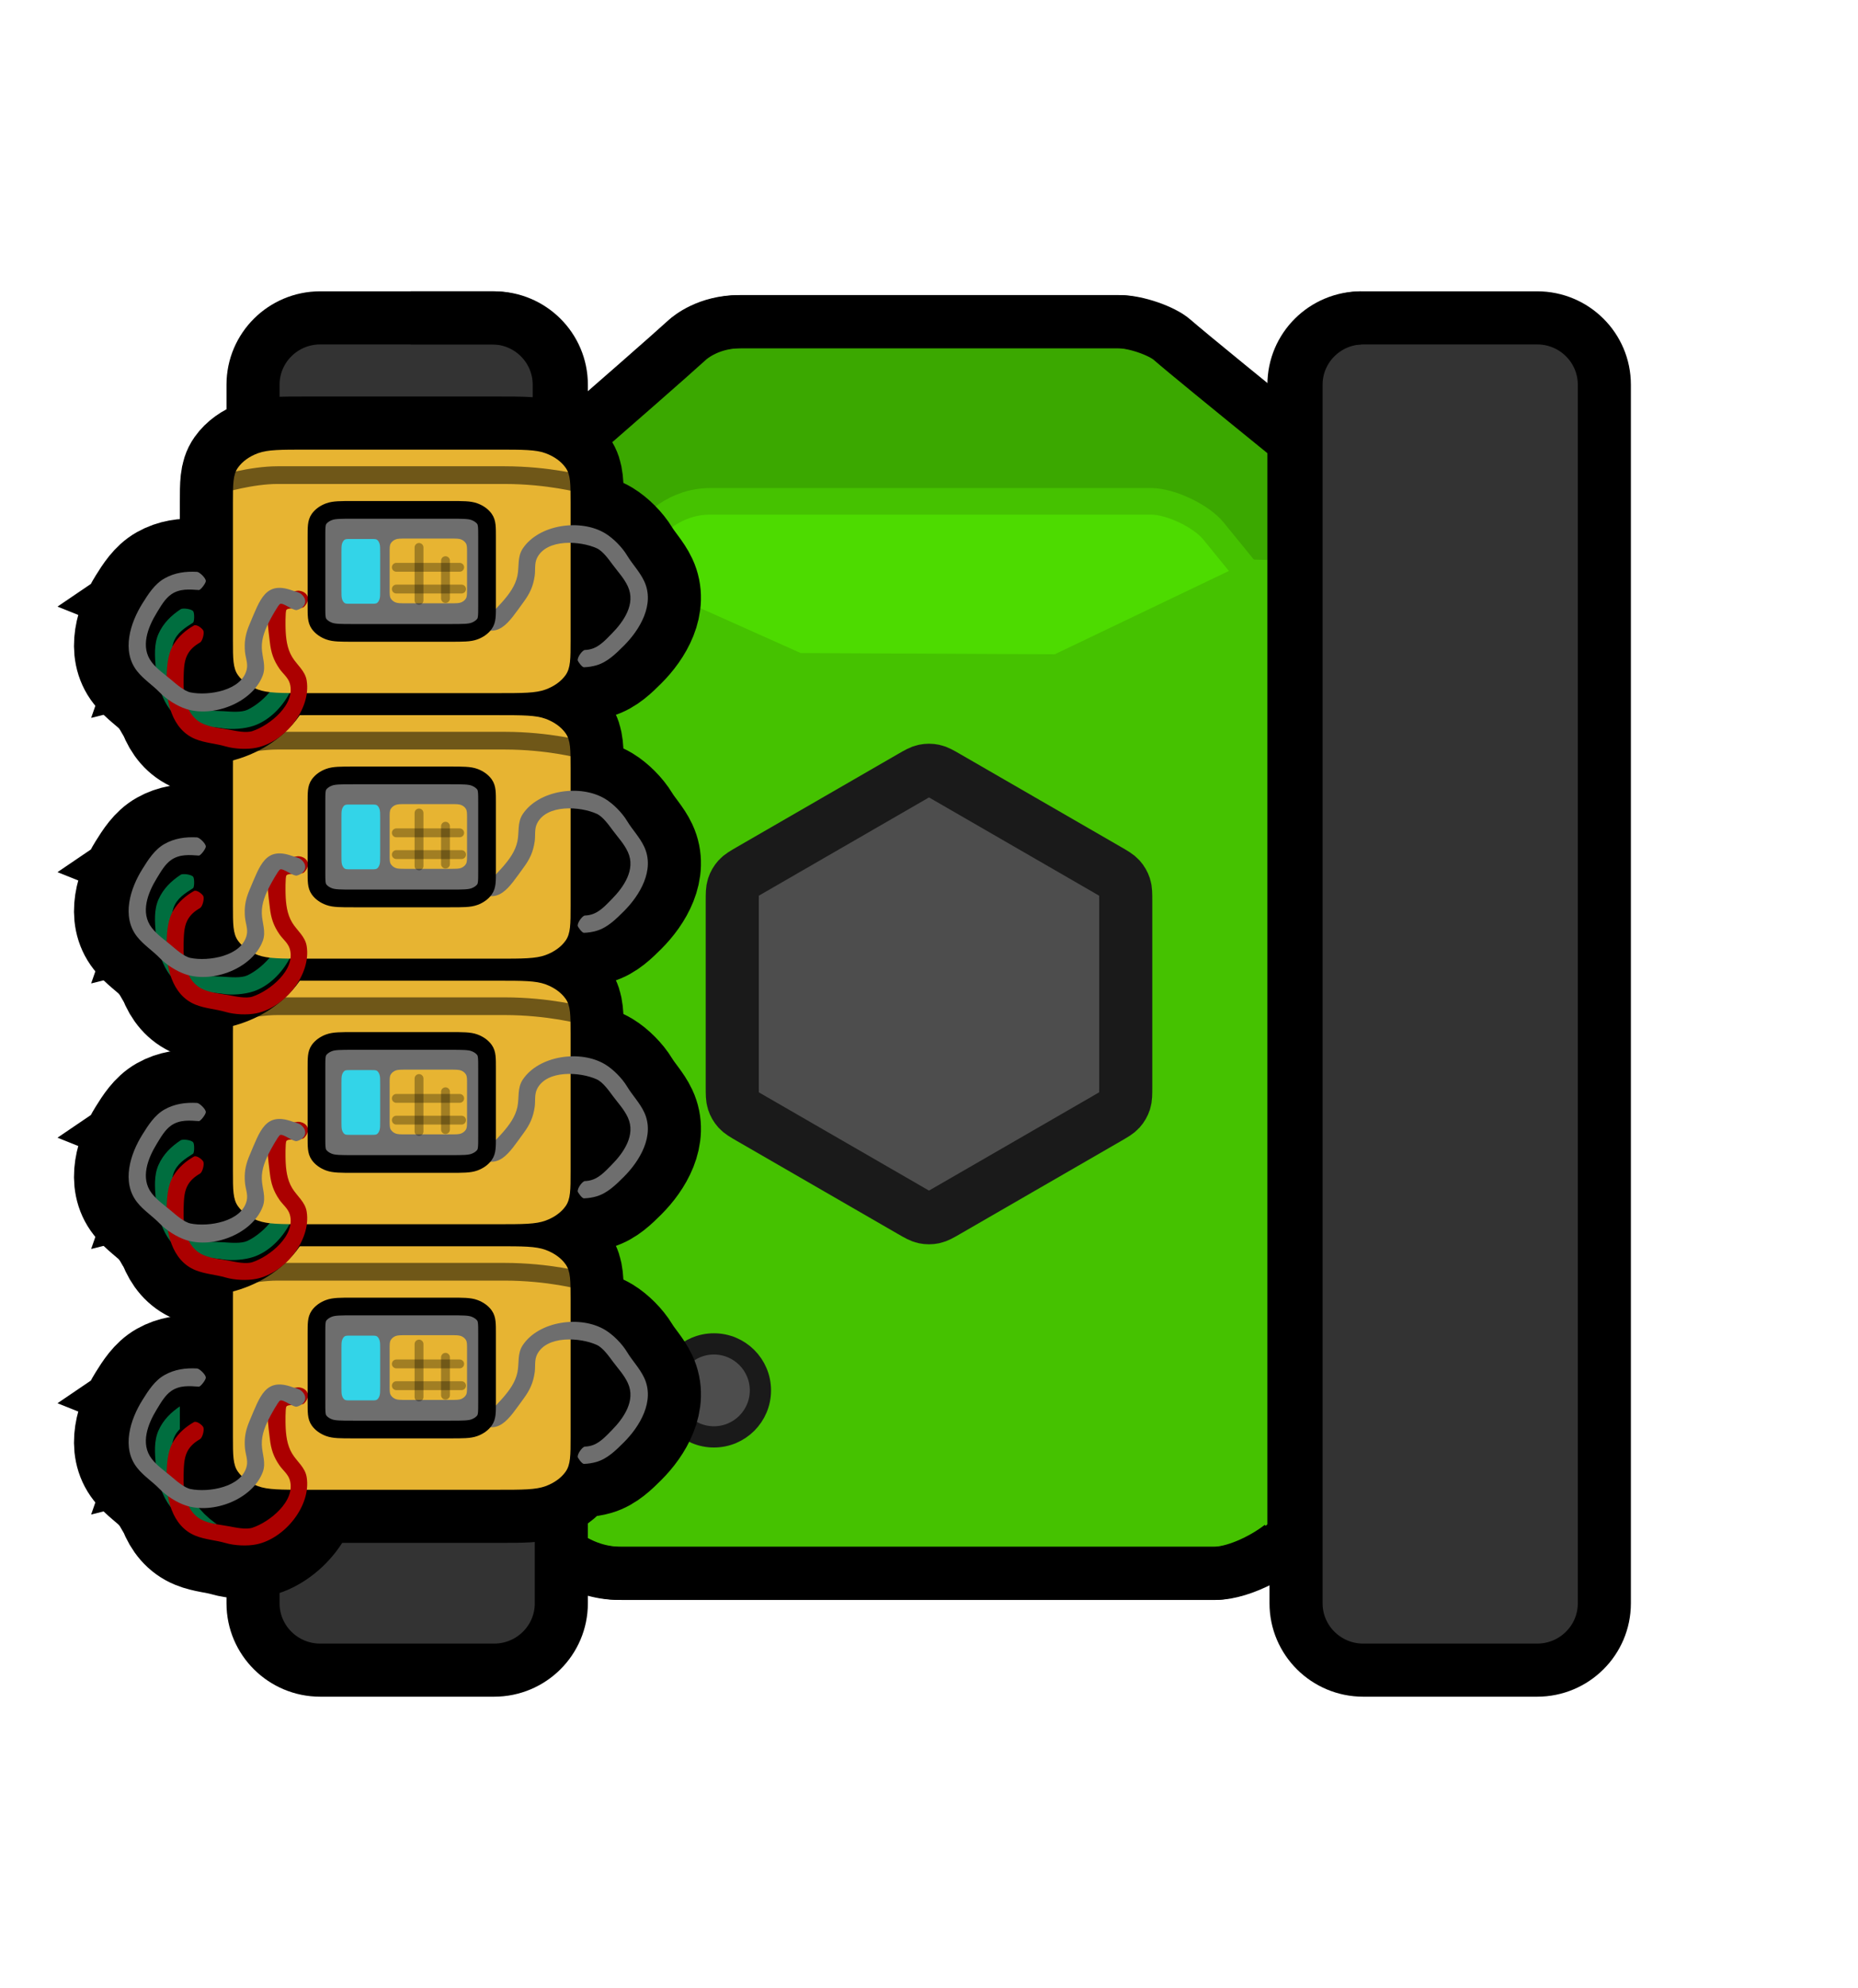 <svg version="1.1" xmlns="http://www.w3.org/2000/svg" xmlns:xlink="http://www.w3.org/1999/xlink" width="524.952" height="561.494" viewBox="0,0,524.952,561.494"><g transform="translate(-697.524,-259.253)"><g data-paper-data="{&quot;isPaintingLayer&quot;:true}" fill-rule="nonzero" stroke-miterlimit="10" stroke-dasharray="" stroke-dashoffset="0" style="mix-blend-mode: normal"><g stroke-linecap="butt"><path d="M964.38,481.864c31.641,0 77.037,31.166 113.142,60.895c-0.032,19.461 0.284,39.277 0.46,58.052c0.224,23.915 0.521,47.743 0.753,71.598c-6.241,8.393 -11.348,15.252 -14.148,18.997c-4.488,6.002 -16.086,12.233 -23.642,12.233c-22.095,0 -127.903,0 -167.811,0c-13.88,0 -22.066,-10.505 -23.387,-12.337c-1.362,-1.89 -3.009,-4.138 -4.883,-6.671c-1.695,-45.998 -4.592,-91.584 -7.999,-137.142c41.516,-31.053 95.031,-65.624 127.515,-65.624z" data-paper-data="{&quot;index&quot;:null}" fill="#45c200" stroke="#000000" stroke-width="15" stroke-linejoin="miter"/><path d="M825.387,413.465c0,0 56.278,-48.785 66.599,-58.195c0.842,-0.768 6.063,-5.171 14.915,-5.171c25.451,0 92.931,0 107.022,0c4.819,0 12.215,2.611 15.078,5.127c7.977,7.01 76.832,62.513 76.832,62.513c0,0 6.418,24.669 -14.768,29.353c-33.236,7.349 -102.41,-4.045 -125.97,-4.045c-22.152,0 -121.603,28.839 -148.672,15.224c-18.885,-9.499 8.966,-44.805 8.966,-44.805z" data-paper-data="{&quot;index&quot;:null}" fill="#3ba800" stroke="#000000" stroke-width="15" stroke-linejoin="miter"/><path d="M826.989,473.848c0,0 41.864,-49.455 53.872,-64.651c0.98,-1.24 7.054,-8.35 17.354,-8.35c29.614,0 108.13,0 124.525,0c5.607,0 14.213,4.217 17.544,8.28c9.282,11.321 52.726,64.722 52.726,64.722c0,0 -82.197,77.103 -127.085,77.103c-43.756,0 -138.936,-77.103 -138.936,-77.103z" data-paper-data="{&quot;index&quot;:null}" fill="#4ddb00" stroke="#45c200" stroke-width="7.5" stroke-linejoin="miter"/><path d="M829.794,539.846v-121.793h36.609l57.335,25.641l71.797,0.353l55.932,-26.754l30.281,0.76v121.793z" fill="#45c200" stroke="none" stroke-width="0" stroke-linejoin="miter"/><path d="M965.135,601.222c-1.87,1.08 -2.806,1.62 -3.8,1.831c-0.88,0.187 -1.789,0.187 -2.669,0c-0.994,-0.211 -1.93,-0.751 -3.8,-1.831l-45.317,-26.164c-1.871,-1.08 -2.806,-1.62 -3.486,-2.376c-0.602,-0.669 -1.057,-1.456 -1.334,-2.311c-0.314,-0.967 -0.314,-2.047 -0.314,-4.207v-52.328c0,-2.16 0,-3.24 0.314,-4.207c0.278,-0.855 0.733,-1.643 1.334,-2.311c0.68,-0.755 1.616,-1.295 3.486,-2.376l45.317,-26.164c1.87,-1.08 2.806,-1.62 3.8,-1.831c0.88,-0.187 1.789,-0.187 2.669,0c0.994,0.211 1.93,0.751 3.8,1.831l45.317,26.164c1.87,1.08 2.806,1.62 3.486,2.376c0.602,0.668 1.056,1.456 1.334,2.311c0.315,0.967 0.315,2.047 0.315,4.207v52.328c0,2.16 0,3.24 -0.315,4.207c-0.278,0.855 -0.732,1.643 -1.334,2.311c-0.68,0.755 -1.616,1.295 -3.486,2.376z" fill="#4d4d4d" stroke="#1a1a1a" stroke-width="15" stroke-linejoin="round"/><path d="M856.118,367.905v344.189c0,10.423 -8.449,18.872 -18.872,18.872h-48.852c-10.423,0 -18.872,-8.449 -18.872,-18.872v-344.189c0,-10.423 8.449,-18.872 18.872,-18.872h48.852c10.423,0 18.872,8.449 18.872,18.872z" fill="#333333" stroke="none" stroke-width="1" stroke-linejoin="miter"/><path d="M856.118,367.905v344.189c0,10.423 -8.498,18.872 -18.982,18.872h-49.138c-10.484,0 -18.982,-8.449 -18.982,-18.872v-344.189c0,-10.423 8.498,-18.872 18.982,-18.872h49.138c10.484,0 18.982,8.449 18.982,18.872z" fill="none" stroke="#000000" stroke-width="15" stroke-linejoin="miter"/><path d="M1150.986,367.906v344.189c0,10.423 -8.449,18.872 -18.872,18.872h-48.852c-10.423,0 -18.872,-8.449 -18.872,-18.872v-344.189c0,-10.423 8.449,-18.872 18.872,-18.872h48.852c10.423,0 18.872,8.449 18.872,18.872z" fill="#333333" stroke="none" stroke-width="1" stroke-linejoin="miter"/><path d="M1150.807,367.905v344.189c0,10.423 -8.498,18.872 -18.982,18.872h-49.138c-10.484,0 -18.982,-8.449 -18.982,-18.872v-344.189c0,-10.423 8.498,-18.872 18.982,-18.872h49.138c10.484,0 18.982,8.449 18.982,18.872z" fill="none" stroke="#000000" stroke-width="15" stroke-linejoin="miter"/><path d="M886.105,651.955c0,-7.253 5.879,-13.132 13.132,-13.132c7.253,0 13.132,5.879 13.132,13.132c0,7.253 -5.879,13.132 -13.132,13.132c-7.253,0 -13.132,-5.879 -13.132,-13.132z" fill="#4d4d4d" stroke="#1a1a1a" stroke-width="6" stroke-linejoin="miter"/><path d="M856.925,385.543c14.563,-12.686 29.609,-25.844 34.468,-30.274c0.842,-0.768 6.063,-5.171 14.915,-5.171c25.451,0 92.931,0 107.022,0c4.819,0 12.215,2.611 15.078,5.127c3.3,2.9 17.015,14.096 31.966,26.23" data-paper-data="{&quot;index&quot;:null}" fill="none" stroke="#000000" stroke-width="15" stroke-linejoin="miter"/><path d="M813.561,349.034h22.982c10.484,0 18.982,8.449 18.982,18.872v281.126" fill="none" stroke="#000000" stroke-width="15" stroke-linejoin="miter"/><path d="M1063.112,692.282v-324.376c0,-10.423 8.498,-18.872 18.982,-18.872" fill="none" stroke="#000000" stroke-width="15" stroke-linejoin="miter"/><path d="M1059.468,695.85c-5.509,4.284 -13.449,7.788 -19.115,7.788c-22.095,0 -127.903,0 -167.811,0c-5.679,0 -10.405,-1.759 -14.098,-3.962" data-paper-data="{&quot;index&quot;:null}" fill="none" stroke="#000000" stroke-width="15" stroke-linejoin="miter"/><path d="M697.524,820.747v-561.494h524.952v561.494z" fill="none" stroke="none" stroke-width="0" stroke-linejoin="miter"/></g><path d="M746.525,590.742c-0.704,2.034 -0.374,4.515 -0.188,6.626c0.416,4.724 1.973,10.611 7.215,12.069c2.464,0.685 4.859,0.537 7.323,0.697c1.862,0.121 4.84,0.394 6.553,-0.406c4.607,-2.151 11.34,-9.023 8.845,-14.685c-0.696,-1.579 -2.272,-2.466 -3.38,-3.714c-0.131,-0.148 -0.258,-0.295 -0.38,-0.441c-0.08,-0.104 -0.163,-0.205 -0.248,-0.303c-1.562,-1.954 -2.373,-3.84 -2.982,-6.382c-1.723,-7.194 -3.717,-12.382 4.003,-14.709c0.807,-0.243 1.779,-0.757 2.634,-0.71c2.531,0.139 3.35,2.291 1.745,4.342c-0.656,0.838 -4.429,0.589 -4.851,1.479c-0.264,0.556 0.341,4.792 0.397,5.16c0.426,2.813 1.083,5.589 2.835,7.833c1.651,2.114 4.104,3.391 4.887,6.126c2.26,7.901 -4.102,17.953 -11.781,20.529c-2.515,0.844 -6.078,1.121 -8.744,0.686c-2.861,-0.467 -5.829,-0.245 -8.701,-1.021c-7.013,-1.895 -9.68,-9.865 -10.188,-16.201c-0.25,-3.124 -0.521,-6.498 0.787,-9.435c1.353,-3.038 3.586,-5.193 6.268,-6.968c0.594,-0.393 3.065,-0.09 3.55,0.601c0.374,0.533 0.337,2.945 -0.062,3.202c-2.226,1.434 -4.568,2.826 -5.538,5.626z" fill="#006e3f" stroke="#000000" stroke-width="30" stroke-linecap="butt" stroke-linejoin="miter"/><path d="M770.407,604.003c-2.437,-0.895 -4.417,-2.323 -5.659,-4.08c-1.412,-1.997 -1.412,-4.614 -1.412,-9.844v-38.895c0,-5.23 0,-7.841 1.412,-9.838c1.242,-1.757 3.222,-3.189 5.659,-4.084c2.768,-1.017 6.393,-1.017 13.633,-1.017h53.991c7.24,0 10.86,0 13.628,1.017c2.437,0.895 4.424,2.327 5.665,4.084c1.411,1.995 1.411,4.605 1.411,9.825v38.924c0,5.219 0,7.833 -1.411,9.829c-1.242,1.757 -3.228,3.185 -5.665,4.08c-2.771,1.018 -6.393,1.018 -13.647,1.018h-53.951c-7.254,0 -10.884,0 -13.655,-1.018z" fill="#ffa01f" stroke="#000000" stroke-width="30" stroke-linecap="round" stroke-linejoin="round"/><path d="M750.384,594.363c-0.946,1.933 -0.918,4.437 -0.99,6.554c-0.159,4.74 0.673,10.771 5.7,12.854c2.362,0.979 4.758,1.121 7.185,1.579c1.834,0.346 4.757,0.977 6.554,0.391c4.833,-1.577 12.35,-7.583 10.559,-13.506c-0.499,-1.651 -1.956,-2.723 -2.905,-4.096c-1.697,-2.456 -2.387,-4.587 -2.72,-7.511c-0.839,-7.35 -2.189,-12.741 5.756,-14.116c0.831,-0.144 1.857,-0.536 2.701,-0.386c2.495,0.445 3.048,2.68 1.206,4.522c-0.753,0.753 -4.468,0.048 -4.994,0.88c-0.329,0.52 -0.242,4.798 -0.231,5.17c0.082,2.844 0.397,5.679 1.865,8.119c1.382,2.299 3.663,3.863 4.108,6.673c1.287,8.116 -6.246,17.323 -14.182,18.95c-2.599,0.533 -6.169,0.377 -8.762,-0.379c-2.784,-0.811 -5.757,-0.949 -8.513,-2.067c-6.732,-2.731 -8.413,-10.965 -8.15,-17.316c0.13,-3.132 0.27,-6.513 1.924,-9.27c1.46,-2.433 3.477,-4.15 5.823,-5.493c0.776,-0.445 2.487,0.907 2.684,1.524c0.258,0.808 -0.27,2.893 -0.976,3.299c-1.476,0.849 -2.806,1.914 -3.643,3.626z" fill="#ab0000" stroke="#000000" stroke-width="30" stroke-linecap="butt" stroke-linejoin="miter"/><path d="M770.407,529.003c-2.437,-0.895 -4.417,-2.323 -5.659,-4.08c-1.412,-1.997 -1.412,-4.614 -1.412,-9.844v-38.895c0,-5.23 0,-7.841 1.412,-9.838c1.242,-1.757 3.222,-3.189 5.659,-4.084c2.768,-1.017 6.393,-1.017 13.633,-1.017h53.991c7.24,0 10.86,0 13.628,1.017c2.437,0.895 4.424,2.327 5.665,4.084c1.411,1.995 1.411,4.605 1.411,9.825v38.924c0,5.219 0,7.833 -1.411,9.829c-1.242,1.757 -3.228,3.185 -5.665,4.08c-2.771,1.018 -6.393,1.018 -13.647,1.018h-53.951c-7.254,0 -10.884,0 -13.655,-1.018z" fill="#ffa01f" stroke="#000000" stroke-width="30" stroke-linecap="round" stroke-linejoin="round"/><path d="M746.525,515.742c-0.704,2.034 -0.374,4.515 -0.188,6.626c0.416,4.724 1.973,10.611 7.215,12.069c2.464,0.685 4.859,0.537 7.323,0.697c1.862,0.121 4.84,0.394 6.553,-0.406c4.607,-2.151 11.34,-9.023 8.845,-14.685c-0.696,-1.579 -2.272,-2.466 -3.38,-3.714c-0.131,-0.148 -0.258,-0.295 -0.38,-0.441c-0.08,-0.104 -0.163,-0.205 -0.248,-0.303c-1.562,-1.954 -2.373,-3.84 -2.982,-6.382c-1.723,-7.194 -3.717,-12.382 4.003,-14.709c0.807,-0.243 1.779,-0.757 2.634,-0.71c2.531,0.139 3.35,2.291 1.745,4.342c-0.656,0.838 -4.429,0.589 -4.851,1.479c-0.264,0.556 0.341,4.792 0.397,5.16c0.426,2.813 1.083,5.589 2.835,7.833c1.651,2.114 4.104,3.391 4.887,6.126c2.26,7.901 -4.102,17.953 -11.781,20.529c-2.515,0.844 -6.078,1.121 -8.744,0.686c-2.861,-0.467 -5.829,-0.245 -8.701,-1.021c-7.013,-1.895 -9.68,-9.865 -10.188,-16.201c-0.25,-3.124 -0.521,-6.498 0.787,-9.435c1.353,-3.038 3.586,-5.193 6.268,-6.968c0.594,-0.393 3.065,-0.09 3.55,0.601c0.374,0.533 0.337,2.945 -0.062,3.202c-2.226,1.434 -4.568,2.826 -5.538,5.626z" fill="#006e3f" stroke="#000000" stroke-width="30" stroke-linecap="butt" stroke-linejoin="miter"/><path d="M750.384,519.363c-0.946,1.933 -0.918,4.437 -0.99,6.554c-0.159,4.74 0.673,10.771 5.7,12.854c2.362,0.979 4.758,1.121 7.185,1.579c1.834,0.346 4.757,0.977 6.554,0.391c4.833,-1.577 12.35,-7.583 10.559,-13.506c-0.499,-1.651 -1.956,-2.723 -2.905,-4.096c-1.697,-2.456 -2.387,-4.587 -2.72,-7.511c-0.839,-7.35 -2.189,-12.741 5.756,-14.116c0.831,-0.144 1.857,-0.536 2.701,-0.386c2.495,0.445 3.048,2.68 1.206,4.522c-0.753,0.753 -4.468,0.048 -4.994,0.88c-0.329,0.52 -0.242,4.798 -0.231,5.17c0.082,2.844 0.397,5.679 1.865,8.119c1.382,2.299 3.663,3.863 4.108,6.673c1.287,8.116 -6.246,17.323 -14.182,18.95c-2.599,0.533 -6.169,0.377 -8.762,-0.379c-2.784,-0.811 -5.757,-0.949 -8.513,-2.067c-6.732,-2.731 -8.413,-10.965 -8.15,-17.316c0.13,-3.132 0.27,-6.513 1.924,-9.27c1.46,-2.433 3.477,-4.15 5.823,-5.493c0.776,-0.445 2.487,0.907 2.684,1.524c0.258,0.808 -0.27,2.893 -0.976,3.299c-1.476,0.849 -2.806,1.914 -3.643,3.626z" fill="#ab0000" stroke="#000000" stroke-width="30" stroke-linecap="butt" stroke-linejoin="miter"/><path d="M746.525,440.742c-0.704,2.034 -0.374,4.515 -0.188,6.626c0.416,4.724 1.973,10.611 7.215,12.069c2.464,0.685 4.859,0.537 7.323,0.697c1.862,0.121 4.84,0.394 6.553,-0.406c4.607,-2.151 11.34,-9.023 8.845,-14.685c-0.696,-1.579 -2.272,-2.466 -3.38,-3.714c-0.131,-0.148 -0.258,-0.295 -0.38,-0.441c-0.08,-0.104 -0.163,-0.205 -0.248,-0.303c-1.562,-1.954 -2.373,-3.84 -2.982,-6.382c-1.723,-7.194 -3.717,-12.382 4.003,-14.709c0.807,-0.243 1.779,-0.757 2.634,-0.71c2.531,0.139 3.35,2.291 1.745,4.342c-0.656,0.838 -4.429,0.589 -4.851,1.479c-0.264,0.556 0.341,4.792 0.397,5.16c0.426,2.813 1.083,5.589 2.835,7.833c1.651,2.114 4.104,3.391 4.887,6.126c2.26,7.901 -4.102,17.953 -11.781,20.529c-2.515,0.844 -6.078,1.121 -8.744,0.686c-2.861,-0.467 -5.829,-0.245 -8.701,-1.021c-7.013,-1.895 -9.68,-9.865 -10.188,-16.201c-0.25,-3.124 -0.521,-6.498 0.787,-9.435c1.353,-3.038 3.586,-5.193 6.268,-6.968c0.594,-0.393 3.065,-0.09 3.55,0.601c0.374,0.533 0.337,2.945 -0.062,3.202c-2.226,1.434 -4.568,2.826 -5.538,5.626z" fill="#006e3f" stroke="#000000" stroke-width="30" stroke-linecap="butt" stroke-linejoin="miter"/><path d="M750.384,444.363c-0.946,1.933 -0.918,4.437 -0.99,6.554c-0.159,4.74 0.673,10.771 5.7,12.854c2.362,0.979 4.758,1.121 7.185,1.579c1.834,0.346 4.757,0.977 6.554,0.391c4.833,-1.577 12.35,-7.583 10.559,-13.506c-0.499,-1.651 -1.956,-2.723 -2.905,-4.096c-1.697,-2.456 -2.387,-4.587 -2.72,-7.511c-0.839,-7.35 -2.189,-12.741 5.756,-14.116c0.831,-0.144 1.857,-0.536 2.701,-0.386c2.495,0.445 3.048,2.68 1.206,4.522c-0.753,0.753 -4.468,0.048 -4.994,0.88c-0.329,0.52 -0.242,4.798 -0.231,5.17c0.082,2.844 0.397,5.679 1.865,8.119c1.382,2.299 3.663,3.863 4.108,6.673c1.287,8.116 -6.246,17.323 -14.182,18.95c-2.599,0.533 -6.169,0.377 -8.762,-0.379c-2.784,-0.811 -5.757,-0.949 -8.513,-2.067c-6.732,-2.731 -8.413,-10.965 -8.15,-17.316c0.13,-3.132 0.27,-6.513 1.924,-9.27c1.46,-2.433 3.477,-4.15 5.823,-5.493c0.776,-0.445 2.487,0.907 2.684,1.524c0.258,0.808 -0.27,2.893 -0.976,3.299c-1.476,0.849 -2.806,1.914 -3.643,3.626z" fill="#ab0000" stroke="#000000" stroke-width="30" stroke-linecap="butt" stroke-linejoin="miter"/><path d="M770.407,454.003c-2.437,-0.895 -4.417,-2.323 -5.659,-4.08c-1.412,-1.997 -1.412,-4.614 -1.412,-9.844v-38.895c0,-5.23 0,-7.841 1.412,-9.838c1.242,-1.757 3.222,-3.189 5.659,-4.084c2.768,-1.017 6.393,-1.017 13.633,-1.017h53.991c7.24,0 10.86,0 13.628,1.017c2.437,0.895 4.424,2.327 5.665,4.084c1.411,1.995 1.411,4.605 1.411,9.825v38.924c0,5.219 0,7.833 -1.411,9.829c-1.242,1.757 -3.228,3.185 -5.665,4.08c-2.771,1.018 -6.393,1.018 -13.647,1.018h-53.951c-7.254,0 -10.884,0 -13.655,-1.018z" fill="#ffa01f" stroke="#000000" stroke-width="30" stroke-linecap="round" stroke-linejoin="round"/><path d="M745.487,652.114c-1.778,1.213 -2.993,3.401 -4.102,5.207c-2.483,4.04 -4.744,9.694 -1.405,13.991c1.569,2.019 3.581,3.328 5.463,4.926c1.423,1.208 3.651,3.202 5.503,3.582c4.981,1.021 14.484,-0.481 15.858,-6.514c0.383,-1.682 -0.353,-3.334 -0.498,-4.997c-0.017,-0.197 -0.031,-0.39 -0.042,-0.581c-0.002,-0.132 -0.008,-0.262 -0.018,-0.392c-0.089,-2.5 0.385,-4.498 1.412,-6.901c2.907,-6.802 4.4,-12.155 11.985,-9.42c0.793,0.286 1.879,0.453 2.538,1.001c1.948,1.621 1.323,3.837 -1.189,4.526c-1.026,0.282 -3.906,-2.169 -4.776,-1.706c-0.543,0.289 -2.583,4.05 -2.759,4.379c-1.336,2.512 -2.464,5.132 -2.396,7.978c0.064,2.682 1.272,5.17 0.269,7.832c-2.897,7.69 -13.998,11.965 -21.699,9.453c-2.522,-0.823 -5.548,-2.725 -7.428,-4.664c-2.018,-2.082 -4.533,-3.673 -6.376,-6.008c-4.499,-5.704 -1.887,-13.692 1.483,-19.08c1.662,-2.657 3.457,-5.527 6.258,-7.104c2.898,-1.632 5.976,-2.03 9.186,-1.856c0.712,0.039 2.514,1.756 2.491,2.6c-0.018,0.651 -1.485,2.565 -1.959,2.533c-2.642,-0.176 -5.352,-0.456 -7.801,1.214z" fill="#6e6e6e" stroke="#000000" stroke-width="30" stroke-linecap="butt" stroke-linejoin="miter"/><path d="M750.384,669.363c-0.946,1.933 -0.918,4.437 -0.99,6.554c-0.159,4.74 0.673,10.771 5.7,12.854c2.362,0.979 4.758,1.121 7.185,1.579c1.834,0.346 4.757,0.977 6.554,0.391c4.833,-1.577 12.35,-7.583 10.559,-13.506c-0.499,-1.651 -1.956,-2.723 -2.905,-4.096c-1.697,-2.456 -2.387,-4.587 -2.72,-7.511c-0.839,-7.35 -2.189,-12.741 5.756,-14.116c0.831,-0.144 1.857,-0.536 2.701,-0.386c2.495,0.445 3.048,2.68 1.206,4.522c-0.753,0.753 -4.468,0.048 -4.994,0.88c-0.329,0.52 -0.242,4.798 -0.231,5.17c0.082,2.844 0.397,5.679 1.865,8.119c1.382,2.299 3.663,3.863 4.108,6.673c1.287,8.116 -6.246,17.323 -14.182,18.95c-2.599,0.533 -6.169,0.377 -8.762,-0.379c-2.784,-0.811 -5.757,-0.949 -8.513,-2.067c-6.732,-2.731 -8.413,-10.965 -8.15,-17.316c0.13,-3.132 0.27,-6.513 1.924,-9.27c1.46,-2.433 3.477,-4.15 5.823,-5.493c0.776,-0.445 2.487,0.907 2.684,1.524c0.258,0.808 -0.27,2.893 -0.976,3.299c-1.476,0.849 -2.806,1.914 -3.643,3.626z" fill="#ab0000" stroke="#000000" stroke-width="30" stroke-linecap="butt" stroke-linejoin="miter"/><path d="M746.525,665.742c-0.704,2.034 -0.374,4.515 -0.188,6.626c0.416,4.724 1.973,10.611 7.215,12.069c2.464,0.685 4.859,0.537 7.323,0.697c1.862,0.121 4.84,0.394 6.553,-0.406c4.607,-2.151 11.34,-9.023 8.845,-14.685c-0.696,-1.579 -2.272,-2.466 -3.38,-3.714c-0.131,-0.148 -0.258,-0.295 -0.38,-0.441c-0.08,-0.104 -0.163,-0.205 -0.248,-0.303c-1.562,-1.954 -2.373,-3.84 -2.982,-6.382c-1.723,-7.194 -3.717,-12.382 4.003,-14.709c0.807,-0.243 1.779,-0.757 2.634,-0.71c2.531,0.139 3.35,2.291 1.745,4.342c-0.656,0.838 -4.429,0.589 -4.851,1.479c-0.264,0.556 0.341,4.792 0.397,5.16c0.426,2.813 1.083,5.589 2.835,7.833c1.651,2.114 4.104,3.391 4.887,6.126c2.26,7.901 -4.102,17.953 -11.781,20.529c-2.515,0.844 -6.078,1.121 -8.744,0.686c-2.861,-0.467 -5.829,-0.245 -8.701,-1.021c-7.013,-1.895 -9.68,-9.865 -10.188,-16.201c-0.25,-3.124 -0.521,-6.498 0.787,-9.435c1.353,-3.038 3.586,-5.193 6.268,-6.968c0.594,-0.393 3.065,-0.09 3.55,0.601c0.374,0.533 0.337,2.945 -0.062,3.202c-2.226,1.434 -4.568,2.826 -5.538,5.626z" fill="#006e3f" stroke="#000000" stroke-width="30" stroke-linecap="butt" stroke-linejoin="miter"/><path d="M746.525,665.742c-0.704,2.034 -0.374,4.515 -0.188,6.626c0.416,4.724 1.973,10.611 7.215,12.069c2.464,0.685 4.859,0.537 7.323,0.697c1.862,0.121 4.84,0.394 6.553,-0.406c4.607,-2.151 11.34,-9.023 8.845,-14.685c-0.696,-1.579 -2.272,-2.466 -3.38,-3.714c-0.131,-0.148 -0.258,-0.295 -0.38,-0.441c-0.08,-0.104 -0.163,-0.205 -0.248,-0.303c-1.562,-1.954 -2.373,-3.84 -2.982,-6.382c-1.723,-7.194 -3.717,-12.382 4.003,-14.709c0.807,-0.243 1.779,-0.757 2.634,-0.71c2.531,0.139 3.35,2.291 1.745,4.342c-0.656,0.838 -4.429,0.589 -4.851,1.479c-0.264,0.556 0.341,4.792 0.397,5.16c0.426,2.813 1.083,5.589 2.835,7.833c1.651,2.114 4.104,3.391 4.887,6.126c2.26,7.901 -4.102,17.953 -11.781,20.529c-2.515,0.844 -6.078,1.121 -8.744,0.686c-2.861,-0.467 -5.829,-0.245 -8.701,-1.021c-7.013,-1.895 -9.68,-9.865 -10.188,-16.201c-0.25,-3.124 -0.521,-6.498 0.787,-9.435c1.353,-3.039 3.586,-5.193 6.268,-6.968c0.594,-0.393 3.065,-0.09 3.55,0.601c0.374,0.533 0.337,2.945 -0.062,3.202c-2.226,1.434 -4.568,2.826 -5.538,5.626z" fill="#006e3f" stroke="none" stroke-width="0.5" stroke-linecap="butt" stroke-linejoin="miter"/><path d="M770.407,679.003c-2.437,-0.895 -4.417,-2.323 -5.659,-4.08c-1.412,-1.997 -1.412,-4.614 -1.412,-9.844v-38.895c0,-5.23 0,-7.841 1.412,-9.838c1.242,-1.757 3.222,-3.189 5.659,-4.084c2.768,-1.017 6.393,-1.017 13.633,-1.017h53.991c7.24,0 10.86,0 13.628,1.017c2.437,0.895 4.424,2.327 5.665,4.084c1.411,1.995 1.411,4.605 1.411,9.825v38.924c0,5.219 0,7.833 -1.411,9.829c-1.242,1.757 -3.228,3.185 -5.665,4.08c-2.771,1.018 -6.393,1.018 -13.647,1.018h-53.951c-7.254,0 -10.884,0 -13.655,-1.018z" fill="#ffa01f" stroke="#000000" stroke-width="30" stroke-linecap="round" stroke-linejoin="round"/><path d="M865.213,667.342c2.006,-0.779 3.685,-2.637 5.173,-4.144c3.332,-3.374 6.813,-8.37 4.532,-13.311c-1.072,-2.322 -2.735,-4.052 -4.208,-6.034c-1.113,-1.498 -2.832,-3.945 -4.55,-4.734c-4.621,-2.12 -14.218,-2.807 -16.92,2.759c-0.753,1.552 -0.41,3.327 -0.644,4.98c-0.419,2.956 -1.358,4.989 -3.097,7.364c-4.37,5.969 -7.035,10.846 -13.805,6.466c-0.708,-0.458 -1.728,-0.866 -2.246,-1.549c-1.531,-2.019 -0.421,-4.036 2.182,-4.14c1.064,-0.042 3.315,2.996 4.266,2.741c0.595,-0.159 3.432,-3.361 3.677,-3.642c1.869,-2.145 3.561,-4.442 4.138,-7.23c0.544,-2.627 -0.07,-5.323 1.509,-7.69c4.561,-6.836 16.341,-8.49 23.275,-4.302c2.271,1.372 4.788,3.908 6.181,6.222c1.495,2.484 3.586,4.603 4.852,7.294c3.093,6.573 -1.257,13.764 -5.759,18.251c-2.22,2.213 -4.617,4.602 -7.703,5.505c-1.197,0.35 -2.378,0.526 -3.551,0.562c-0.604,0.018 -1.789,-1.777 -1.785,-1.997c0.021,-1.122 1.44,-2.862 2.042,-2.881c0.8,-0.025 1.612,-0.171 2.442,-0.493z" fill="#ff0059" stroke="#000000" stroke-width="30" stroke-linecap="butt" stroke-linejoin="miter"/><path d="M790.51,662.492c-1.231,-0.452 -2.232,-1.173 -2.859,-2.061c-0.713,-1.009 -0.713,-2.331 -0.713,-4.973v-19.65c0,-2.642 0,-3.961 0.713,-4.97c0.627,-0.888 1.628,-1.611 2.859,-2.063c1.398,-0.514 3.23,-0.514 6.888,-0.514h27.277c3.658,0 5.487,0 6.885,0.514c1.231,0.452 2.235,1.176 2.862,2.063c0.713,1.008 0.713,2.327 0.713,4.963v19.664c0,2.637 0,3.957 -0.713,4.965c-0.627,0.888 -1.631,1.609 -2.862,2.061c-1.4,0.514 -3.23,0.514 -6.894,0.514h-27.256c-3.665,0 -5.499,0 -6.898,-0.514z" fill="#0097ff" stroke="#000000" stroke-width="20" stroke-linecap="round" stroke-linejoin="round"/><path d="M794.801,654.504c-0.28,-0.238 -0.507,-0.617 -0.649,-1.085c-0.162,-0.531 -0.162,-1.227 -0.162,-2.617v-10.339c0,-1.39 0,-2.084 0.162,-2.615c0.142,-0.467 0.37,-0.848 0.649,-1.086c0.317,-0.27 0.733,-0.27 1.564,-0.27h6.193c0.83,0 1.246,0 1.563,0.27c0.28,0.238 0.507,0.619 0.65,1.086c0.162,0.53 0.162,1.224 0.162,2.612v10.347c0,1.387 0,2.082 -0.162,2.613c-0.142,0.467 -0.37,0.847 -0.65,1.085c-0.318,0.271 -0.733,0.271 -1.565,0.271h-6.188c-0.832,0 -1.248,0 -1.566,-0.271z" fill="#ffa01f" stroke="#000000" stroke-width="20" stroke-linecap="round" stroke-linejoin="round"/><path d="M811.367,654.375c-0.559,-0.238 -1.013,-0.617 -1.298,-1.085c-0.324,-0.531 -0.324,-1.227 -0.324,-2.617v-10.339c0,-1.39 0,-2.084 0.324,-2.615c0.285,-0.467 0.739,-0.848 1.298,-1.086c0.635,-0.27 1.466,-0.27 3.126,-0.27h12.38c1.66,0 2.49,0 3.125,0.27c0.559,0.238 1.014,0.619 1.299,1.086c0.323,0.53 0.323,1.224 0.323,2.612v10.347c0,1.387 0,2.082 -0.323,2.613c-0.285,0.467 -0.74,0.847 -1.299,1.085c-0.635,0.271 -1.466,0.271 -3.129,0.271h-12.371c-1.663,0 -2.496,0 -3.131,-0.271z" fill="#ffa01f" stroke="#000000" stroke-width="20" stroke-linecap="round" stroke-linejoin="round"/><path d="M770.407,679.003c-2.437,-0.895 -4.417,-2.323 -5.659,-4.08c-1.412,-1.997 -1.412,-4.614 -1.412,-9.844v-38.895c0,-5.23 0,-7.841 1.412,-9.838c1.242,-1.757 3.222,-3.189 5.659,-4.084c2.768,-1.017 6.393,-1.017 13.633,-1.017h53.991c7.24,0 10.86,0 13.628,1.017c2.437,0.895 4.424,2.327 5.665,4.084c1.411,1.995 1.411,4.605 1.411,9.825v38.924c0,5.219 0,7.833 -1.411,9.829c-1.242,1.757 -3.228,3.185 -5.665,4.08c-2.771,1.018 -6.393,1.018 -13.647,1.018h-53.951c-7.254,0 -10.884,0 -13.655,-1.018z" fill="#e7b432" stroke="none" stroke-width="0" stroke-linecap="round" stroke-linejoin="round"/><path d="M750.384,669.363c-0.946,1.933 -0.918,4.437 -0.99,6.554c-0.159,4.74 0.673,10.771 5.7,12.854c2.362,0.979 4.758,1.121 7.185,1.579c1.834,0.346 4.757,0.977 6.554,0.391c4.833,-1.577 12.35,-7.583 10.559,-13.506c-0.499,-1.651 -1.956,-2.723 -2.905,-4.096c-1.697,-2.456 -2.387,-4.587 -2.72,-7.511c-0.839,-7.35 -2.189,-12.741 5.756,-14.116c0.831,-0.144 1.857,-0.536 2.701,-0.386c2.495,0.445 3.048,2.68 1.206,4.522c-0.753,0.753 -4.468,0.048 -4.994,0.88c-0.329,0.52 -0.242,4.798 -0.231,5.17c0.082,2.844 0.397,5.679 1.865,8.119c1.382,2.299 3.663,3.863 4.108,6.673c1.287,8.116 -6.246,17.323 -14.182,18.95c-2.599,0.533 -6.169,0.377 -8.762,-0.379c-2.784,-0.811 -5.757,-0.949 -8.513,-2.067c-6.732,-2.731 -8.413,-10.965 -8.15,-17.316c0.13,-3.132 0.27,-6.513 1.924,-9.27c1.46,-2.433 3.477,-4.15 5.823,-5.493c0.776,-0.445 2.487,0.907 2.684,1.524c0.258,0.808 -0.27,2.893 -0.976,3.299c-1.476,0.849 -2.806,1.914 -3.643,3.626z" fill="#ab0000" stroke="none" stroke-width="0.5" stroke-linecap="butt" stroke-linejoin="miter"/><path d="M865.213,667.342c2.006,-0.779 3.685,-2.637 5.173,-4.144c3.332,-3.374 6.813,-8.37 4.532,-13.311c-1.072,-2.322 -2.735,-4.052 -4.208,-6.034c-1.113,-1.498 -2.832,-3.945 -4.55,-4.734c-4.621,-2.12 -14.218,-2.807 -16.92,2.759c-0.753,1.552 -0.41,3.327 -0.644,4.98c-0.419,2.956 -1.358,4.989 -3.097,7.364c-4.37,5.969 -7.035,10.846 -13.805,6.466c-0.708,-0.458 -1.728,-0.866 -2.246,-1.549c-1.531,-2.019 -0.421,-4.036 2.182,-4.14c1.064,-0.042 3.315,2.996 4.266,2.741c0.595,-0.159 3.432,-3.361 3.677,-3.642c1.869,-2.145 3.561,-4.442 4.138,-7.23c0.544,-2.627 -0.07,-5.323 1.509,-7.69c4.561,-6.836 16.341,-8.49 23.275,-4.302c2.271,1.372 4.788,3.908 6.181,6.222c1.495,2.484 3.586,4.603 4.852,7.294c3.093,6.573 -1.257,13.764 -5.759,18.251c-2.22,2.213 -4.617,4.602 -7.703,5.505c-1.197,0.35 -2.378,0.526 -3.551,0.562c-0.604,0.018 -1.789,-1.777 -1.785,-1.997c0.021,-1.122 1.44,-2.862 2.042,-2.881c0.8,-0.025 1.612,-0.171 2.442,-0.493z" fill="#6e6e6e" stroke="none" stroke-width="0.5" stroke-linecap="butt" stroke-linejoin="miter"/><path d="M790.51,662.492c-1.231,-0.452 -2.232,-1.173 -2.859,-2.061c-0.713,-1.009 -0.713,-2.331 -0.713,-4.973v-19.65c0,-2.642 0,-3.961 0.713,-4.97c0.627,-0.888 1.628,-1.611 2.859,-2.063c1.398,-0.514 3.23,-0.514 6.888,-0.514h27.277c3.658,0 5.487,0 6.885,0.514c1.231,0.452 2.235,1.176 2.862,2.063c0.713,1.008 0.713,2.327 0.713,4.963v19.664c0,2.637 0,3.957 -0.713,4.965c-0.627,0.888 -1.631,1.609 -2.862,2.061c-1.4,0.514 -3.23,0.514 -6.894,0.514h-27.256c-3.665,0 -5.499,0 -6.898,-0.514z" fill="#6e6e6e" stroke="#000000" stroke-width="5" stroke-linecap="round" stroke-linejoin="round"/><path d="M794.801,654.504c-0.28,-0.238 -0.507,-0.617 -0.649,-1.085c-0.162,-0.531 -0.162,-1.227 -0.162,-2.617v-10.339c0,-1.39 0,-2.084 0.162,-2.615c0.142,-0.467 0.37,-0.848 0.649,-1.086c0.317,-0.27 0.733,-0.27 1.564,-0.27h6.193c0.83,0 1.246,0 1.563,0.27c0.28,0.238 0.507,0.619 0.65,1.086c0.162,0.53 0.162,1.224 0.162,2.612v10.347c0,1.387 0,2.082 -0.162,2.613c-0.142,0.467 -0.37,0.847 -0.65,1.085c-0.318,0.271 -0.733,0.271 -1.565,0.271h-6.188c-0.832,0 -1.248,0 -1.566,-0.271z" fill="#33d4e8" stroke="none" stroke-width="0" stroke-linecap="round" stroke-linejoin="round"/><path d="M809.23,654.375c-0.559,-0.238 -1.013,-0.617 -1.298,-1.085c-0.324,-0.531 -0.324,-1.227 -0.324,-2.617v-10.339c0,-1.39 0,-2.084 0.324,-2.615c0.285,-0.467 0.739,-0.848 1.298,-1.086c0.635,-0.27 1.466,-0.27 3.126,-0.27h12.38c1.66,0 2.49,0 3.125,0.27c0.559,0.238 1.014,0.619 1.299,1.086c0.323,0.53 0.323,1.224 0.323,2.612v10.347c0,1.387 0,2.082 -0.323,2.613c-0.285,0.467 -0.74,0.847 -1.299,1.085c-0.635,0.271 -1.466,0.271 -3.129,0.271h-12.371c-1.663,0 -2.496,0 -3.131,-0.271z" fill="#e7b432" stroke="none" stroke-width="0" stroke-linecap="round" stroke-linejoin="round"/><path d="M759.955,621.041c0,0 8.551,-2.596 16.007,-2.596c10.91,0 42.325,0 64.027,0c12.693,0 22.063,2.596 22.063,2.596" fill="none" stroke-opacity="0.518" stroke="#000000" stroke-width="5" stroke-linecap="round" stroke-linejoin="miter"/><path d="M745.92,652.114c-1.778,1.213 -2.993,3.401 -4.102,5.207c-2.483,4.04 -4.744,9.694 -1.405,13.991c1.569,2.019 3.581,3.328 5.463,4.926c1.423,1.208 3.651,3.202 5.503,3.582c4.981,1.021 14.484,-0.481 15.858,-6.514c0.383,-1.682 -0.353,-3.334 -0.498,-4.997c-0.017,-0.197 -0.031,-0.39 -0.042,-0.581c-0.002,-0.132 -0.008,-0.262 -0.018,-0.392c-0.089,-2.5 0.385,-4.498 1.412,-6.901c2.907,-6.802 4.4,-12.155 11.985,-9.42c0.793,0.286 1.879,0.453 2.538,1.001c1.948,1.621 1.323,3.837 -1.189,4.526c-1.026,0.282 -3.906,-2.169 -4.776,-1.706c-0.543,0.289 -2.583,4.05 -2.759,4.379c-1.336,2.512 -2.464,5.132 -2.396,7.978c0.064,2.682 1.272,5.17 0.269,7.832c-2.897,7.69 -13.998,11.965 -21.699,9.453c-2.522,-0.823 -5.548,-2.725 -7.428,-4.664c-2.018,-2.082 -4.533,-3.673 -6.376,-6.008c-4.499,-5.704 -1.887,-13.692 1.483,-19.08c1.662,-2.657 3.457,-5.527 6.258,-7.104c2.898,-1.632 5.976,-2.03 9.186,-1.856c0.712,0.039 2.514,1.756 2.491,2.6c-0.018,0.651 -1.485,2.565 -1.959,2.533c-2.642,-0.176 -5.352,-0.456 -7.801,1.214z" fill="#6e6e6e" stroke="none" stroke-width="0.5" stroke-linecap="butt" stroke-linejoin="miter"/><path d="M809.5,650.624h18.432" fill="none" stroke-opacity="0.302" stroke="#000000" stroke-width="2.5" stroke-linecap="round" stroke-linejoin="miter"/><path d="M827.398,644.48h-17.897" fill="none" stroke-opacity="0.302" stroke="#000000" stroke-width="2.5" stroke-linecap="round" stroke-linejoin="miter"/><path d="M815.911,638.871v14.959" fill="none" stroke-opacity="0.302" stroke="#000000" stroke-width="2.5" stroke-linecap="round" stroke-linejoin="miter"/><path d="M823.391,642.611v10.685" fill="none" stroke-opacity="0.302" stroke="#000000" stroke-width="2.5" stroke-linecap="round" stroke-linejoin="miter"/><path d="M745.487,577.114c-1.778,1.213 -2.993,3.401 -4.102,5.207c-2.483,4.04 -4.744,9.694 -1.405,13.991c1.569,2.019 3.581,3.328 5.463,4.926c1.423,1.208 3.651,3.202 5.503,3.582c4.981,1.021 14.484,-0.481 15.858,-6.514c0.383,-1.682 -0.353,-3.334 -0.498,-4.997c-0.017,-0.197 -0.031,-0.39 -0.042,-0.581c-0.002,-0.132 -0.008,-0.262 -0.018,-0.392c-0.089,-2.5 0.385,-4.498 1.412,-6.901c2.907,-6.802 4.4,-12.155 11.985,-9.42c0.793,0.286 1.879,0.453 2.538,1.001c1.948,1.621 1.323,3.837 -1.189,4.526c-1.026,0.282 -3.906,-2.169 -4.776,-1.706c-0.543,0.289 -2.583,4.05 -2.759,4.379c-1.336,2.512 -2.464,5.132 -2.396,7.978c0.064,2.682 1.272,5.17 0.269,7.832c-2.897,7.69 -13.998,11.965 -21.699,9.453c-2.522,-0.823 -5.548,-2.725 -7.428,-4.664c-2.018,-2.082 -4.533,-3.673 -6.376,-6.008c-4.499,-5.704 -1.887,-13.692 1.483,-19.08c1.662,-2.657 3.457,-5.527 6.258,-7.104c2.898,-1.632 5.976,-2.03 9.186,-1.856c0.712,0.039 2.514,1.756 2.491,2.6c-0.018,0.651 -1.485,2.565 -1.959,2.533c-2.642,-0.176 -5.352,-0.456 -7.801,1.214z" fill="#6e6e6e" stroke="#000000" stroke-width="30" stroke-linecap="butt" stroke-linejoin="miter"/><path d="M746.525,590.742c-0.704,2.034 -0.374,4.515 -0.188,6.626c0.416,4.724 1.973,10.611 7.215,12.069c2.464,0.685 4.859,0.537 7.323,0.697c1.862,0.121 4.84,0.394 6.553,-0.406c4.607,-2.151 11.34,-9.023 8.845,-14.685c-0.696,-1.579 -2.272,-2.466 -3.38,-3.714c-0.131,-0.148 -0.258,-0.295 -0.38,-0.441c-0.08,-0.104 -0.163,-0.205 -0.248,-0.303c-1.562,-1.954 -2.373,-3.84 -2.982,-6.382c-1.723,-7.194 -3.717,-12.382 4.003,-14.709c0.807,-0.243 1.779,-0.757 2.634,-0.71c2.531,0.139 3.35,2.291 1.745,4.342c-0.656,0.838 -4.429,0.589 -4.851,1.479c-0.264,0.556 0.341,4.792 0.397,5.16c0.426,2.813 1.083,5.589 2.835,7.833c1.651,2.114 4.104,3.391 4.887,6.126c2.26,7.901 -4.102,17.953 -11.781,20.529c-2.515,0.844 -6.078,1.121 -8.744,0.686c-2.861,-0.467 -5.829,-0.245 -8.701,-1.021c-7.013,-1.895 -9.68,-9.865 -10.188,-16.201c-0.25,-3.124 -0.521,-6.498 0.787,-9.435c1.353,-3.039 3.586,-5.193 6.268,-6.968c0.594,-0.393 3.065,-0.09 3.55,0.601c0.374,0.533 0.337,2.945 -0.062,3.202c-2.226,1.434 -4.568,2.826 -5.538,5.626z" fill="#006e3f" stroke="none" stroke-width="0.5" stroke-linecap="butt" stroke-linejoin="miter"/><path d="M865.213,592.342c2.006,-0.779 3.685,-2.637 5.173,-4.144c3.332,-3.374 6.813,-8.37 4.532,-13.311c-1.072,-2.322 -2.735,-4.052 -4.208,-6.034c-1.113,-1.498 -2.832,-3.945 -4.55,-4.734c-4.621,-2.12 -14.218,-2.807 -16.92,2.759c-0.753,1.552 -0.41,3.327 -0.644,4.98c-0.419,2.956 -1.358,4.989 -3.097,7.364c-4.37,5.969 -7.035,10.846 -13.805,6.466c-0.708,-0.458 -1.728,-0.866 -2.246,-1.549c-1.531,-2.019 -0.421,-4.036 2.182,-4.14c1.064,-0.042 3.315,2.996 4.266,2.741c0.595,-0.159 3.432,-3.361 3.677,-3.642c1.869,-2.145 3.561,-4.442 4.138,-7.23c0.544,-2.627 -0.07,-5.323 1.509,-7.69c4.561,-6.836 16.341,-8.49 23.275,-4.302c2.271,1.372 4.788,3.908 6.181,6.222c1.495,2.484 3.586,4.603 4.852,7.294c3.093,6.573 -1.257,13.764 -5.759,18.251c-2.22,2.213 -4.617,4.602 -7.703,5.505c-1.197,0.35 -2.378,0.526 -3.551,0.562c-0.604,0.018 -1.789,-1.777 -1.785,-1.997c0.021,-1.122 1.44,-2.862 2.042,-2.881c0.8,-0.025 1.612,-0.171 2.442,-0.493z" fill="#ff0059" stroke="#000000" stroke-width="30" stroke-linecap="butt" stroke-linejoin="miter"/><path d="M790.51,587.492c-1.231,-0.452 -2.232,-1.173 -2.859,-2.061c-0.713,-1.009 -0.713,-2.331 -0.713,-4.973v-19.65c0,-2.642 0,-3.961 0.713,-4.97c0.627,-0.888 1.628,-1.611 2.859,-2.063c1.398,-0.514 3.23,-0.514 6.888,-0.514h27.277c3.658,0 5.487,0 6.885,0.514c1.231,0.452 2.235,1.176 2.862,2.063c0.713,1.008 0.713,2.327 0.713,4.963v19.664c0,2.637 0,3.957 -0.713,4.965c-0.627,0.888 -1.631,1.609 -2.862,2.061c-1.4,0.514 -3.23,0.514 -6.894,0.514h-27.256c-3.665,0 -5.499,0 -6.898,-0.514z" fill="#0097ff" stroke="#000000" stroke-width="20" stroke-linecap="round" stroke-linejoin="round"/><path d="M794.801,579.504c-0.28,-0.238 -0.507,-0.617 -0.649,-1.085c-0.162,-0.531 -0.162,-1.227 -0.162,-2.617v-10.339c0,-1.39 0,-2.084 0.162,-2.615c0.142,-0.467 0.37,-0.848 0.649,-1.086c0.317,-0.27 0.733,-0.27 1.564,-0.27h6.193c0.83,0 1.246,0 1.563,0.27c0.28,0.238 0.507,0.619 0.65,1.086c0.162,0.53 0.162,1.224 0.162,2.612v10.347c0,1.387 0,2.082 -0.162,2.613c-0.142,0.467 -0.37,0.847 -0.65,1.085c-0.318,0.271 -0.733,0.271 -1.565,0.271h-6.188c-0.832,0 -1.248,0 -1.566,-0.271z" fill="#ffa01f" stroke="#000000" stroke-width="20" stroke-linecap="round" stroke-linejoin="round"/><path d="M811.367,579.375c-0.559,-0.238 -1.013,-0.617 -1.298,-1.085c-0.324,-0.531 -0.324,-1.227 -0.324,-2.617v-10.339c0,-1.39 0,-2.084 0.324,-2.615c0.285,-0.467 0.739,-0.848 1.298,-1.086c0.635,-0.27 1.466,-0.27 3.126,-0.27h12.38c1.66,0 2.49,0 3.125,0.27c0.559,0.238 1.014,0.619 1.299,1.086c0.323,0.53 0.323,1.224 0.323,2.612v10.347c0,1.387 0,2.082 -0.323,2.613c-0.285,0.467 -0.74,0.847 -1.299,1.085c-0.635,0.271 -1.466,0.271 -3.129,0.271h-12.371c-1.663,0 -2.496,0 -3.131,-0.271z" fill="#ffa01f" stroke="#000000" stroke-width="20" stroke-linecap="round" stroke-linejoin="round"/><path d="M770.407,604.003c-2.437,-0.895 -4.417,-2.323 -5.659,-4.08c-1.412,-1.997 -1.412,-4.614 -1.412,-9.844v-38.895c0,-5.23 0,-7.841 1.412,-9.838c1.242,-1.757 3.222,-3.189 5.659,-4.084c2.768,-1.017 6.393,-1.017 13.633,-1.017h53.991c7.24,0 10.86,0 13.628,1.017c2.437,0.895 4.424,2.327 5.665,4.084c1.411,1.995 1.411,4.605 1.411,9.825v38.924c0,5.219 0,7.833 -1.411,9.829c-1.242,1.757 -3.228,3.185 -5.665,4.08c-2.771,1.018 -6.393,1.018 -13.647,1.018h-53.951c-7.254,0 -10.884,0 -13.655,-1.018z" fill="#e7b432" stroke="none" stroke-width="0" stroke-linecap="round" stroke-linejoin="round"/><path d="M750.384,594.363c-0.946,1.933 -0.918,4.437 -0.99,6.554c-0.159,4.74 0.673,10.771 5.7,12.854c2.362,0.979 4.758,1.121 7.185,1.579c1.834,0.346 4.757,0.977 6.554,0.391c4.833,-1.577 12.35,-7.583 10.559,-13.506c-0.499,-1.651 -1.956,-2.723 -2.905,-4.096c-1.697,-2.456 -2.387,-4.587 -2.72,-7.511c-0.839,-7.35 -2.189,-12.741 5.756,-14.116c0.831,-0.144 1.857,-0.536 2.701,-0.386c2.495,0.445 3.048,2.68 1.206,4.522c-0.753,0.753 -4.468,0.048 -4.994,0.88c-0.329,0.52 -0.242,4.798 -0.231,5.17c0.082,2.844 0.397,5.679 1.865,8.119c1.382,2.299 3.663,3.863 4.108,6.673c1.287,8.116 -6.246,17.323 -14.182,18.95c-2.599,0.533 -6.169,0.377 -8.762,-0.379c-2.784,-0.811 -5.757,-0.949 -8.513,-2.067c-6.732,-2.731 -8.413,-10.965 -8.15,-17.316c0.13,-3.132 0.27,-6.513 1.924,-9.27c1.46,-2.433 3.477,-4.15 5.823,-5.493c0.776,-0.445 2.487,0.907 2.684,1.524c0.258,0.808 -0.27,2.893 -0.976,3.299c-1.476,0.849 -2.806,1.914 -3.643,3.626z" fill="#ab0000" stroke="none" stroke-width="0.5" stroke-linecap="butt" stroke-linejoin="miter"/><path d="M865.213,592.342c2.006,-0.779 3.685,-2.637 5.173,-4.144c3.332,-3.374 6.813,-8.37 4.532,-13.311c-1.072,-2.322 -2.735,-4.052 -4.208,-6.034c-1.113,-1.498 -2.832,-3.945 -4.55,-4.734c-4.621,-2.12 -14.218,-2.807 -16.92,2.759c-0.753,1.552 -0.41,3.327 -0.644,4.98c-0.419,2.956 -1.358,4.989 -3.097,7.364c-4.37,5.969 -7.035,10.846 -13.805,6.466c-0.708,-0.458 -1.728,-0.866 -2.246,-1.549c-1.531,-2.019 -0.421,-4.036 2.182,-4.14c1.064,-0.042 3.315,2.996 4.266,2.741c0.595,-0.159 3.432,-3.361 3.677,-3.642c1.869,-2.145 3.561,-4.442 4.138,-7.23c0.544,-2.627 -0.07,-5.323 1.509,-7.69c4.561,-6.836 16.341,-8.49 23.275,-4.302c2.271,1.372 4.788,3.908 6.181,6.222c1.495,2.484 3.586,4.603 4.852,7.294c3.093,6.573 -1.257,13.764 -5.759,18.251c-2.22,2.213 -4.617,4.602 -7.703,5.505c-1.197,0.35 -2.378,0.526 -3.551,0.562c-0.604,0.018 -1.789,-1.777 -1.785,-1.997c0.021,-1.122 1.44,-2.862 2.042,-2.881c0.8,-0.025 1.612,-0.171 2.442,-0.493z" fill="#6e6e6e" stroke="none" stroke-width="0.5" stroke-linecap="butt" stroke-linejoin="miter"/><path d="M790.51,587.492c-1.231,-0.452 -2.232,-1.173 -2.859,-2.061c-0.713,-1.009 -0.713,-2.331 -0.713,-4.973v-19.65c0,-2.642 0,-3.961 0.713,-4.97c0.627,-0.888 1.628,-1.611 2.859,-2.063c1.398,-0.514 3.23,-0.514 6.888,-0.514h27.277c3.658,0 5.487,0 6.885,0.514c1.231,0.452 2.235,1.176 2.862,2.063c0.713,1.008 0.713,2.327 0.713,4.963v19.664c0,2.637 0,3.957 -0.713,4.965c-0.627,0.888 -1.631,1.609 -2.862,2.061c-1.4,0.514 -3.23,0.514 -6.894,0.514h-27.256c-3.665,0 -5.499,0 -6.898,-0.514z" fill="#6e6e6e" stroke="#000000" stroke-width="5" stroke-linecap="round" stroke-linejoin="round"/><path d="M794.801,579.504c-0.28,-0.238 -0.507,-0.617 -0.649,-1.085c-0.162,-0.531 -0.162,-1.227 -0.162,-2.617v-10.339c0,-1.39 0,-2.084 0.162,-2.615c0.142,-0.467 0.37,-0.848 0.649,-1.086c0.317,-0.27 0.733,-0.27 1.564,-0.27h6.193c0.83,0 1.246,0 1.563,0.27c0.28,0.238 0.507,0.619 0.65,1.086c0.162,0.53 0.162,1.224 0.162,2.612v10.347c0,1.387 0,2.082 -0.162,2.613c-0.142,0.467 -0.37,0.847 -0.65,1.085c-0.318,0.271 -0.733,0.271 -1.565,0.271h-6.188c-0.832,0 -1.248,0 -1.566,-0.271z" fill="#33d4e8" stroke="none" stroke-width="0" stroke-linecap="round" stroke-linejoin="round"/><path d="M809.23,579.375c-0.559,-0.238 -1.013,-0.617 -1.298,-1.085c-0.324,-0.531 -0.324,-1.227 -0.324,-2.617v-10.339c0,-1.39 0,-2.084 0.324,-2.615c0.285,-0.467 0.739,-0.848 1.298,-1.086c0.635,-0.27 1.466,-0.27 3.126,-0.27h12.38c1.66,0 2.49,0 3.125,0.27c0.559,0.238 1.014,0.619 1.299,1.086c0.323,0.53 0.323,1.224 0.323,2.612v10.347c0,1.387 0,2.082 -0.323,2.613c-0.285,0.467 -0.74,0.847 -1.299,1.085c-0.635,0.271 -1.466,0.271 -3.129,0.271h-12.371c-1.663,0 -2.496,0 -3.131,-0.271z" fill="#e7b432" stroke="none" stroke-width="0" stroke-linecap="round" stroke-linejoin="round"/><path d="M759.955,546.041c0,0 8.551,-2.596 16.007,-2.596c10.91,0 42.325,0 64.027,0c12.693,0 22.063,2.596 22.063,2.596" fill="none" stroke-opacity="0.518" stroke="#000000" stroke-width="5" stroke-linecap="round" stroke-linejoin="miter"/><path d="M745.92,577.114c-1.778,1.213 -2.993,3.401 -4.102,5.207c-2.483,4.04 -4.744,9.694 -1.405,13.991c1.569,2.019 3.581,3.328 5.463,4.926c1.423,1.208 3.651,3.202 5.503,3.582c4.981,1.021 14.484,-0.481 15.858,-6.514c0.383,-1.682 -0.353,-3.334 -0.498,-4.997c-0.017,-0.197 -0.031,-0.39 -0.042,-0.581c-0.002,-0.132 -0.008,-0.262 -0.018,-0.392c-0.089,-2.5 0.385,-4.498 1.412,-6.901c2.907,-6.802 4.4,-12.155 11.985,-9.42c0.793,0.286 1.879,0.453 2.538,1.001c1.948,1.621 1.323,3.837 -1.189,4.526c-1.026,0.282 -3.906,-2.169 -4.776,-1.706c-0.543,0.289 -2.583,4.05 -2.759,4.379c-1.336,2.512 -2.464,5.132 -2.396,7.978c0.064,2.682 1.272,5.17 0.269,7.832c-2.897,7.69 -13.998,11.965 -21.699,9.453c-2.522,-0.823 -5.548,-2.725 -7.428,-4.664c-2.018,-2.082 -4.533,-3.673 -6.376,-6.008c-4.499,-5.704 -1.887,-13.692 1.483,-19.08c1.662,-2.657 3.457,-5.527 6.258,-7.104c2.898,-1.632 5.976,-2.03 9.186,-1.856c0.712,0.039 2.514,1.756 2.491,2.6c-0.018,0.651 -1.485,2.565 -1.959,2.533c-2.642,-0.176 -5.352,-0.456 -7.801,1.214z" fill="#6e6e6e" stroke="none" stroke-width="0.5" stroke-linecap="butt" stroke-linejoin="miter"/><path d="M809.5,575.624h18.432" fill="none" stroke-opacity="0.302" stroke="#000000" stroke-width="2.5" stroke-linecap="round" stroke-linejoin="miter"/><path d="M827.398,569.48h-17.897" fill="none" stroke-opacity="0.302" stroke="#000000" stroke-width="2.5" stroke-linecap="round" stroke-linejoin="miter"/><path d="M815.911,563.871v14.959" fill="none" stroke-opacity="0.302" stroke="#000000" stroke-width="2.5" stroke-linecap="round" stroke-linejoin="miter"/><path d="M823.391,578.296v-10.685" fill="none" stroke-opacity="0.302" stroke="#000000" stroke-width="2.5" stroke-linecap="round" stroke-linejoin="miter"/><path d="M745.487,502.114c-1.778,1.213 -2.993,3.401 -4.102,5.207c-2.483,4.04 -4.744,9.694 -1.405,13.991c1.569,2.019 3.581,3.328 5.463,4.926c1.423,1.208 3.651,3.202 5.503,3.582c4.981,1.021 14.484,-0.481 15.858,-6.514c0.383,-1.682 -0.353,-3.334 -0.498,-4.997c-0.017,-0.197 -0.031,-0.39 -0.042,-0.581c-0.002,-0.132 -0.008,-0.262 -0.018,-0.392c-0.089,-2.5 0.385,-4.498 1.412,-6.901c2.907,-6.802 4.4,-12.155 11.985,-9.42c0.793,0.286 1.879,0.453 2.538,1.001c1.948,1.621 1.323,3.837 -1.189,4.526c-1.026,0.282 -3.906,-2.169 -4.776,-1.706c-0.543,0.289 -2.583,4.05 -2.759,4.379c-1.336,2.512 -2.464,5.132 -2.396,7.978c0.064,2.682 1.272,5.17 0.269,7.832c-2.897,7.69 -13.998,11.965 -21.699,9.453c-2.522,-0.823 -5.548,-2.725 -7.428,-4.664c-2.018,-2.082 -4.533,-3.673 -6.376,-6.008c-4.499,-5.704 -1.887,-13.692 1.483,-19.08c1.662,-2.657 3.457,-5.527 6.258,-7.104c2.898,-1.632 5.976,-2.03 9.186,-1.856c0.712,0.039 2.514,1.756 2.491,2.6c-0.018,0.651 -1.485,2.565 -1.959,2.533c-2.642,-0.176 -5.352,-0.456 -7.801,1.214z" fill="#6e6e6e" stroke="#000000" stroke-width="30" stroke-linecap="butt" stroke-linejoin="miter"/><path d="M746.525,515.742c-0.704,2.034 -0.374,4.515 -0.188,6.626c0.416,4.724 1.973,10.611 7.215,12.069c2.464,0.685 4.859,0.537 7.323,0.697c1.862,0.121 4.84,0.394 6.553,-0.406c4.607,-2.151 11.34,-9.023 8.845,-14.685c-0.696,-1.579 -2.272,-2.466 -3.38,-3.714c-0.131,-0.148 -0.258,-0.295 -0.38,-0.441c-0.08,-0.104 -0.163,-0.205 -0.248,-0.303c-1.562,-1.954 -2.373,-3.84 -2.982,-6.382c-1.723,-7.194 -3.717,-12.382 4.003,-14.709c0.807,-0.243 1.779,-0.757 2.634,-0.71c2.531,0.139 3.35,2.291 1.745,4.342c-0.656,0.838 -4.429,0.589 -4.851,1.479c-0.264,0.556 0.341,4.792 0.397,5.16c0.426,2.813 1.083,5.589 2.835,7.833c1.651,2.114 4.104,3.391 4.887,6.126c2.26,7.901 -4.102,17.953 -11.781,20.529c-2.515,0.844 -6.078,1.121 -8.744,0.686c-2.861,-0.467 -5.829,-0.245 -8.701,-1.021c-7.013,-1.895 -9.68,-9.865 -10.188,-16.201c-0.25,-3.124 -0.521,-6.498 0.787,-9.435c1.353,-3.039 3.586,-5.193 6.268,-6.968c0.594,-0.393 3.065,-0.09 3.55,0.601c0.374,0.533 0.337,2.945 -0.062,3.202c-2.226,1.434 -4.568,2.826 -5.538,5.626z" fill="#006e3f" stroke="none" stroke-width="0.5" stroke-linecap="butt" stroke-linejoin="miter"/><path d="M865.213,517.342c2.006,-0.779 3.685,-2.637 5.173,-4.144c3.332,-3.374 6.813,-8.37 4.532,-13.311c-1.072,-2.322 -2.735,-4.052 -4.208,-6.034c-1.113,-1.498 -2.832,-3.945 -4.55,-4.734c-4.621,-2.12 -14.218,-2.807 -16.92,2.759c-0.753,1.552 -0.41,3.327 -0.644,4.98c-0.419,2.956 -1.358,4.989 -3.097,7.364c-4.37,5.969 -7.035,10.846 -13.805,6.466c-0.708,-0.458 -1.728,-0.866 -2.246,-1.549c-1.531,-2.019 -0.421,-4.036 2.182,-4.14c1.064,-0.042 3.315,2.996 4.266,2.741c0.595,-0.159 3.432,-3.361 3.677,-3.642c1.869,-2.145 3.561,-4.442 4.138,-7.23c0.544,-2.627 -0.07,-5.323 1.509,-7.69c4.561,-6.836 16.341,-8.49 23.275,-4.302c2.271,1.372 4.788,3.908 6.181,6.222c1.495,2.484 3.586,4.603 4.852,7.294c3.093,6.573 -1.257,13.764 -5.759,18.251c-2.22,2.213 -4.617,4.602 -7.703,5.505c-1.197,0.35 -2.378,0.526 -3.551,0.562c-0.604,0.018 -1.789,-1.777 -1.785,-1.997c0.021,-1.122 1.44,-2.862 2.042,-2.881c0.8,-0.025 1.612,-0.171 2.442,-0.493z" fill="#ff0059" stroke="#000000" stroke-width="30" stroke-linecap="butt" stroke-linejoin="miter"/><path d="M790.51,512.492c-1.231,-0.452 -2.232,-1.173 -2.859,-2.061c-0.713,-1.009 -0.713,-2.331 -0.713,-4.973v-19.65c0,-2.642 0,-3.961 0.713,-4.97c0.627,-0.888 1.628,-1.611 2.859,-2.063c1.398,-0.514 3.23,-0.514 6.888,-0.514h27.277c3.658,0 5.487,0 6.885,0.514c1.231,0.452 2.235,1.176 2.862,2.063c0.713,1.008 0.713,2.327 0.713,4.963v19.664c0,2.637 0,3.957 -0.713,4.965c-0.627,0.888 -1.631,1.609 -2.862,2.061c-1.4,0.514 -3.23,0.514 -6.894,0.514h-27.256c-3.665,0 -5.499,0 -6.898,-0.514z" fill="#0097ff" stroke="#000000" stroke-width="20" stroke-linecap="round" stroke-linejoin="round"/><path d="M794.801,504.504c-0.28,-0.238 -0.507,-0.617 -0.649,-1.085c-0.162,-0.531 -0.162,-1.227 -0.162,-2.617v-10.339c0,-1.39 0,-2.084 0.162,-2.615c0.142,-0.467 0.37,-0.848 0.649,-1.086c0.317,-0.27 0.733,-0.27 1.564,-0.27h6.193c0.83,0 1.246,0 1.563,0.27c0.28,0.238 0.507,0.619 0.65,1.086c0.162,0.53 0.162,1.224 0.162,2.612v10.347c0,1.387 0,2.082 -0.162,2.613c-0.142,0.467 -0.37,0.847 -0.65,1.085c-0.318,0.271 -0.733,0.271 -1.565,0.271h-6.188c-0.832,0 -1.248,0 -1.566,-0.271z" fill="#ffa01f" stroke="#000000" stroke-width="20" stroke-linecap="round" stroke-linejoin="round"/><path d="M811.367,504.375c-0.559,-0.238 -1.013,-0.617 -1.298,-1.085c-0.324,-0.531 -0.324,-1.227 -0.324,-2.617v-10.339c0,-1.39 0,-2.084 0.324,-2.615c0.285,-0.467 0.739,-0.848 1.298,-1.086c0.635,-0.27 1.466,-0.27 3.126,-0.27h12.38c1.66,0 2.49,0 3.125,0.27c0.559,0.238 1.014,0.619 1.299,1.086c0.323,0.53 0.323,1.224 0.323,2.612v10.347c0,1.387 0,2.082 -0.323,2.613c-0.285,0.467 -0.74,0.847 -1.299,1.085c-0.635,0.271 -1.466,0.271 -3.129,0.271h-12.371c-1.663,0 -2.496,0 -3.131,-0.271z" fill="#ffa01f" stroke="#000000" stroke-width="20" stroke-linecap="round" stroke-linejoin="round"/><path d="M770.407,529.003c-2.437,-0.895 -4.417,-2.323 -5.659,-4.08c-1.412,-1.997 -1.412,-4.614 -1.412,-9.844v-38.895c0,-5.23 0,-7.841 1.412,-9.838c1.242,-1.757 3.222,-3.189 5.659,-4.084c2.768,-1.017 6.393,-1.017 13.633,-1.017h53.991c7.24,0 10.86,0 13.628,1.017c2.437,0.895 4.424,2.327 5.665,4.084c1.411,1.995 1.411,4.605 1.411,9.825v38.924c0,5.219 0,7.833 -1.411,9.829c-1.242,1.757 -3.228,3.185 -5.665,4.08c-2.771,1.018 -6.393,1.018 -13.647,1.018h-53.951c-7.254,0 -10.884,0 -13.655,-1.018z" fill="#e7b432" stroke="none" stroke-width="0" stroke-linecap="round" stroke-linejoin="round"/><path d="M750.384,519.363c-0.946,1.933 -0.918,4.437 -0.99,6.554c-0.159,4.74 0.673,10.771 5.7,12.854c2.362,0.979 4.758,1.121 7.185,1.579c1.834,0.346 4.757,0.977 6.554,0.391c4.833,-1.577 12.35,-7.583 10.559,-13.506c-0.499,-1.651 -1.956,-2.723 -2.905,-4.096c-1.697,-2.456 -2.387,-4.587 -2.72,-7.511c-0.839,-7.35 -2.189,-12.741 5.756,-14.116c0.831,-0.144 1.857,-0.536 2.701,-0.386c2.495,0.445 3.048,2.68 1.206,4.522c-0.753,0.753 -4.468,0.048 -4.994,0.88c-0.329,0.52 -0.242,4.798 -0.231,5.17c0.082,2.844 0.397,5.679 1.865,8.119c1.382,2.299 3.663,3.863 4.108,6.673c1.287,8.116 -6.246,17.323 -14.182,18.95c-2.599,0.533 -6.169,0.377 -8.762,-0.379c-2.784,-0.811 -5.757,-0.949 -8.513,-2.067c-6.732,-2.731 -8.413,-10.965 -8.15,-17.316c0.13,-3.132 0.27,-6.513 1.924,-9.27c1.46,-2.433 3.477,-4.15 5.823,-5.493c0.776,-0.445 2.487,0.907 2.684,1.524c0.258,0.808 -0.27,2.893 -0.976,3.299c-1.476,0.849 -2.806,1.914 -3.643,3.626z" fill="#ab0000" stroke="none" stroke-width="0.5" stroke-linecap="butt" stroke-linejoin="miter"/><path d="M865.213,517.342c2.006,-0.779 3.685,-2.637 5.173,-4.144c3.332,-3.374 6.813,-8.37 4.532,-13.311c-1.072,-2.322 -2.735,-4.052 -4.208,-6.034c-1.113,-1.498 -2.832,-3.945 -4.55,-4.734c-4.621,-2.12 -14.218,-2.807 -16.92,2.759c-0.753,1.552 -0.41,3.327 -0.644,4.98c-0.419,2.956 -1.358,4.989 -3.097,7.364c-4.37,5.969 -7.035,10.846 -13.805,6.466c-0.708,-0.458 -1.728,-0.866 -2.246,-1.549c-1.531,-2.019 -0.421,-4.036 2.182,-4.14c1.064,-0.042 3.315,2.996 4.266,2.741c0.595,-0.159 3.432,-3.361 3.677,-3.642c1.869,-2.145 3.561,-4.442 4.138,-7.23c0.544,-2.627 -0.07,-5.323 1.509,-7.69c4.561,-6.836 16.341,-8.49 23.275,-4.302c2.271,1.372 4.788,3.908 6.181,6.222c1.495,2.484 3.586,4.603 4.852,7.294c3.093,6.573 -1.257,13.764 -5.759,18.251c-2.22,2.213 -4.617,4.602 -7.703,5.505c-1.197,0.35 -2.378,0.526 -3.551,0.562c-0.604,0.018 -1.789,-1.777 -1.785,-1.997c0.021,-1.122 1.44,-2.862 2.042,-2.881c0.8,-0.025 1.612,-0.171 2.442,-0.493z" fill="#6e6e6e" stroke="none" stroke-width="0.5" stroke-linecap="butt" stroke-linejoin="miter"/><path d="M790.51,512.492c-1.231,-0.452 -2.232,-1.173 -2.859,-2.061c-0.713,-1.009 -0.713,-2.331 -0.713,-4.973v-19.65c0,-2.642 0,-3.961 0.713,-4.97c0.627,-0.888 1.628,-1.611 2.859,-2.063c1.398,-0.514 3.23,-0.514 6.888,-0.514h27.277c3.658,0 5.487,0 6.885,0.514c1.231,0.452 2.235,1.176 2.862,2.063c0.713,1.008 0.713,2.327 0.713,4.963v19.664c0,2.637 0,3.957 -0.713,4.965c-0.627,0.888 -1.631,1.609 -2.862,2.061c-1.4,0.514 -3.23,0.514 -6.894,0.514h-27.256c-3.665,0 -5.499,0 -6.898,-0.514z" fill="#6e6e6e" stroke="#000000" stroke-width="5" stroke-linecap="round" stroke-linejoin="round"/><path d="M794.801,504.504c-0.28,-0.238 -0.507,-0.617 -0.649,-1.085c-0.162,-0.531 -0.162,-1.227 -0.162,-2.617v-10.339c0,-1.39 0,-2.084 0.162,-2.615c0.142,-0.467 0.37,-0.848 0.649,-1.086c0.317,-0.27 0.733,-0.27 1.564,-0.27h6.193c0.83,0 1.246,0 1.563,0.27c0.28,0.238 0.507,0.619 0.65,1.086c0.162,0.53 0.162,1.224 0.162,2.612v10.347c0,1.387 0,2.082 -0.162,2.613c-0.142,0.467 -0.37,0.847 -0.65,1.085c-0.318,0.271 -0.733,0.271 -1.565,0.271h-6.188c-0.832,0 -1.248,0 -1.566,-0.271z" fill="#33d4e8" stroke="none" stroke-width="0" stroke-linecap="round" stroke-linejoin="round"/><path d="M809.23,504.375c-0.559,-0.238 -1.013,-0.617 -1.298,-1.085c-0.324,-0.531 -0.324,-1.227 -0.324,-2.617v-10.339c0,-1.39 0,-2.084 0.324,-2.615c0.285,-0.467 0.739,-0.848 1.298,-1.086c0.635,-0.27 1.466,-0.27 3.126,-0.27h12.38c1.66,0 2.49,0 3.125,0.27c0.559,0.238 1.014,0.619 1.299,1.086c0.323,0.53 0.323,1.224 0.323,2.612v10.347c0,1.387 0,2.082 -0.323,2.613c-0.285,0.467 -0.74,0.847 -1.299,1.085c-0.635,0.271 -1.466,0.271 -3.129,0.271h-12.371c-1.663,0 -2.496,0 -3.131,-0.271z" fill="#e7b432" stroke="none" stroke-width="0" stroke-linecap="round" stroke-linejoin="round"/><path d="M759.955,471.041c0,0 8.551,-2.596 16.007,-2.596c10.91,0 42.325,0 64.027,0c12.693,0 22.063,2.596 22.063,2.596" fill="none" stroke-opacity="0.518" stroke="#000000" stroke-width="5" stroke-linecap="round" stroke-linejoin="miter"/><path d="M745.92,502.114c-1.778,1.213 -2.993,3.401 -4.102,5.207c-2.483,4.04 -4.744,9.694 -1.405,13.991c1.569,2.019 3.581,3.328 5.463,4.926c1.423,1.208 3.651,3.202 5.503,3.582c4.981,1.021 14.484,-0.481 15.858,-6.514c0.383,-1.682 -0.353,-3.334 -0.498,-4.997c-0.017,-0.197 -0.031,-0.39 -0.042,-0.581c-0.002,-0.132 -0.008,-0.262 -0.018,-0.392c-0.089,-2.5 0.385,-4.498 1.412,-6.901c2.907,-6.802 4.4,-12.155 11.985,-9.42c0.793,0.286 1.879,0.453 2.538,1.001c1.948,1.621 1.323,3.837 -1.189,4.526c-1.026,0.282 -3.906,-2.169 -4.776,-1.706c-0.543,0.289 -2.583,4.05 -2.759,4.379c-1.336,2.512 -2.464,5.132 -2.396,7.978c0.064,2.682 1.272,5.17 0.269,7.832c-2.897,7.69 -13.998,11.965 -21.699,9.453c-2.522,-0.823 -5.548,-2.725 -7.428,-4.664c-2.018,-2.082 -4.533,-3.673 -6.376,-6.008c-4.499,-5.704 -1.887,-13.692 1.483,-19.08c1.662,-2.657 3.457,-5.527 6.258,-7.104c2.898,-1.632 5.976,-2.03 9.186,-1.856c0.712,0.039 2.514,1.756 2.491,2.6c-0.018,0.651 -1.485,2.565 -1.959,2.533c-2.642,-0.176 -5.352,-0.456 -7.801,1.214z" fill="#6e6e6e" stroke="none" stroke-width="0.5" stroke-linecap="butt" stroke-linejoin="miter"/><path d="M809.5,500.624h18.432" fill="none" stroke-opacity="0.302" stroke="#000000" stroke-width="2.5" stroke-linecap="round" stroke-linejoin="miter"/><path d="M827.398,494.48h-17.897" fill="none" stroke-opacity="0.302" stroke="#000000" stroke-width="2.5" stroke-linecap="round" stroke-linejoin="miter"/><path d="M815.911,488.871v14.959" fill="none" stroke-opacity="0.302" stroke="#000000" stroke-width="2.5" stroke-linecap="round" stroke-linejoin="miter"/><path d="M823.391,492.611v10.685" fill="none" stroke-opacity="0.302" stroke="#000000" stroke-width="2.5" stroke-linecap="round" stroke-linejoin="miter"/><path d="M745.487,427.114c-1.778,1.213 -2.993,3.401 -4.102,5.207c-2.483,4.04 -4.744,9.694 -1.405,13.991c1.569,2.019 3.581,3.328 5.463,4.926c1.423,1.208 3.651,3.202 5.503,3.582c4.981,1.021 14.484,-0.481 15.858,-6.514c0.383,-1.682 -0.353,-3.334 -0.498,-4.997c-0.017,-0.197 -0.031,-0.39 -0.042,-0.581c-0.002,-0.132 -0.008,-0.262 -0.018,-0.392c-0.089,-2.5 0.385,-4.498 1.412,-6.901c2.907,-6.802 4.4,-12.155 11.985,-9.42c0.793,0.286 1.879,0.453 2.538,1.001c1.948,1.621 1.323,3.837 -1.189,4.526c-1.026,0.282 -3.906,-2.169 -4.776,-1.706c-0.543,0.289 -2.583,4.05 -2.759,4.379c-1.336,2.512 -2.464,5.132 -2.396,7.978c0.064,2.682 1.272,5.17 0.269,7.832c-2.897,7.69 -13.998,11.965 -21.699,9.453c-2.522,-0.823 -5.548,-2.725 -7.428,-4.664c-2.018,-2.082 -4.533,-3.673 -6.376,-6.008c-4.499,-5.704 -1.887,-13.692 1.483,-19.08c1.662,-2.657 3.457,-5.527 6.258,-7.104c2.898,-1.632 5.976,-2.03 9.186,-1.856c0.712,0.039 2.514,1.756 2.491,2.6c-0.018,0.651 -1.485,2.565 -1.959,2.533c-2.642,-0.176 -5.352,-0.456 -7.801,1.214z" fill="#6e6e6e" stroke="#000000" stroke-width="30" stroke-linecap="butt" stroke-linejoin="miter"/><path d="M746.525,440.742c-0.704,2.034 -0.374,4.515 -0.188,6.626c0.416,4.724 1.973,10.611 7.215,12.069c2.464,0.685 4.859,0.537 7.323,0.697c1.862,0.121 4.84,0.394 6.553,-0.406c4.607,-2.151 11.34,-9.023 8.845,-14.685c-0.696,-1.579 -2.272,-2.466 -3.38,-3.714c-0.131,-0.148 -0.258,-0.295 -0.38,-0.441c-0.08,-0.104 -0.163,-0.205 -0.248,-0.303c-1.562,-1.954 -2.373,-3.84 -2.982,-6.382c-1.723,-7.194 -3.717,-12.382 4.003,-14.709c0.807,-0.243 1.779,-0.757 2.634,-0.71c2.531,0.139 3.35,2.291 1.745,4.342c-0.656,0.838 -4.429,0.589 -4.851,1.479c-0.264,0.556 0.341,4.792 0.397,5.16c0.426,2.813 1.083,5.589 2.835,7.833c1.651,2.114 4.104,3.391 4.887,6.126c2.26,7.901 -4.102,17.953 -11.781,20.529c-2.515,0.844 -6.078,1.121 -8.744,0.686c-2.861,-0.467 -5.829,-0.245 -8.701,-1.021c-7.013,-1.895 -9.68,-9.865 -10.188,-16.201c-0.25,-3.124 -0.521,-6.498 0.787,-9.435c1.353,-3.039 3.586,-5.193 6.268,-6.968c0.594,-0.393 3.065,-0.09 3.55,0.601c0.374,0.533 0.337,2.945 -0.062,3.202c-2.226,1.434 -4.568,2.826 -5.538,5.626z" fill="#006e3f" stroke="none" stroke-width="0.5" stroke-linecap="butt" stroke-linejoin="miter"/><path d="M865.213,442.342c2.006,-0.779 3.685,-2.637 5.173,-4.144c3.332,-3.374 6.813,-8.37 4.532,-13.311c-1.072,-2.322 -2.735,-4.052 -4.208,-6.034c-1.113,-1.498 -2.832,-3.945 -4.55,-4.734c-4.621,-2.12 -14.218,-2.807 -16.92,2.759c-0.753,1.552 -0.41,3.327 -0.644,4.98c-0.419,2.956 -1.358,4.989 -3.097,7.364c-4.37,5.969 -7.035,10.846 -13.805,6.466c-0.708,-0.458 -1.728,-0.866 -2.246,-1.549c-1.531,-2.019 -0.421,-4.036 2.182,-4.14c1.064,-0.042 3.315,2.996 4.266,2.741c0.595,-0.159 3.432,-3.361 3.677,-3.642c1.869,-2.145 3.561,-4.442 4.138,-7.23c0.544,-2.627 -0.07,-5.323 1.509,-7.69c4.561,-6.836 16.341,-8.49 23.275,-4.302c2.271,1.372 4.788,3.908 6.181,6.222c1.495,2.484 3.586,4.603 4.852,7.294c3.093,6.573 -1.257,13.764 -5.759,18.251c-2.22,2.213 -4.617,4.602 -7.703,5.505c-1.197,0.35 -2.378,0.526 -3.551,0.562c-0.604,0.018 -1.789,-1.777 -1.785,-1.997c0.021,-1.122 1.44,-2.862 2.042,-2.881c0.8,-0.025 1.612,-0.171 2.442,-0.493z" fill="#ff0059" stroke="#000000" stroke-width="30" stroke-linecap="butt" stroke-linejoin="miter"/><path d="M790.51,437.492c-1.231,-0.452 -2.232,-1.173 -2.859,-2.061c-0.713,-1.009 -0.713,-2.331 -0.713,-4.973v-19.65c0,-2.642 0,-3.961 0.713,-4.97c0.627,-0.888 1.628,-1.611 2.859,-2.063c1.398,-0.514 3.23,-0.514 6.888,-0.514h27.277c3.658,0 5.487,0 6.885,0.514c1.231,0.452 2.235,1.176 2.862,2.063c0.713,1.008 0.713,2.327 0.713,4.963v19.664c0,2.637 0,3.957 -0.713,4.965c-0.627,0.888 -1.631,1.609 -2.862,2.061c-1.4,0.514 -3.23,0.514 -6.894,0.514h-27.256c-3.665,0 -5.499,0 -6.898,-0.514z" fill="#0097ff" stroke="#000000" stroke-width="20" stroke-linecap="round" stroke-linejoin="round"/><path d="M794.801,429.504c-0.28,-0.238 -0.507,-0.617 -0.649,-1.085c-0.162,-0.531 -0.162,-1.227 -0.162,-2.617v-10.339c0,-1.39 0,-2.084 0.162,-2.615c0.142,-0.467 0.37,-0.848 0.649,-1.086c0.317,-0.27 0.733,-0.27 1.564,-0.27h6.193c0.83,0 1.246,0 1.563,0.27c0.28,0.238 0.507,0.619 0.65,1.086c0.162,0.53 0.162,1.224 0.162,2.612v10.347c0,1.387 0,2.082 -0.162,2.613c-0.142,0.467 -0.37,0.847 -0.65,1.085c-0.318,0.271 -0.733,0.271 -1.565,0.271h-6.188c-0.832,0 -1.248,0 -1.566,-0.271z" fill="#ffa01f" stroke="#000000" stroke-width="20" stroke-linecap="round" stroke-linejoin="round"/><path d="M811.367,429.375c-0.559,-0.238 -1.013,-0.617 -1.298,-1.085c-0.324,-0.531 -0.324,-1.227 -0.324,-2.617v-10.339c0,-1.39 0,-2.084 0.324,-2.615c0.285,-0.467 0.739,-0.848 1.298,-1.086c0.635,-0.27 1.466,-0.27 3.126,-0.27h12.38c1.66,0 2.49,0 3.125,0.27c0.559,0.238 1.014,0.619 1.299,1.086c0.323,0.53 0.323,1.224 0.323,2.612v10.347c0,1.387 0,2.082 -0.323,2.613c-0.285,0.467 -0.74,0.847 -1.299,1.085c-0.635,0.271 -1.466,0.271 -3.129,0.271h-12.371c-1.663,0 -2.496,0 -3.131,-0.271z" fill="#ffa01f" stroke="#000000" stroke-width="20" stroke-linecap="round" stroke-linejoin="round"/><path d="M770.407,454.003c-2.437,-0.895 -4.417,-2.323 -5.659,-4.08c-1.412,-1.997 -1.412,-4.614 -1.412,-9.844v-38.895c0,-5.23 0,-7.841 1.412,-9.838c1.242,-1.757 3.222,-3.189 5.659,-4.084c2.768,-1.017 6.393,-1.017 13.633,-1.017h53.991c7.24,0 10.86,0 13.628,1.017c2.437,0.895 4.424,2.327 5.665,4.084c1.411,1.995 1.411,4.605 1.411,9.825v38.924c0,5.219 0,7.833 -1.411,9.829c-1.242,1.757 -3.228,3.185 -5.665,4.08c-2.771,1.018 -6.393,1.018 -13.647,1.018h-53.951c-7.254,0 -10.884,0 -13.655,-1.018z" fill="#e7b432" stroke="none" stroke-width="0" stroke-linecap="round" stroke-linejoin="round"/><path d="M750.384,444.363c-0.946,1.933 -0.918,4.437 -0.99,6.554c-0.159,4.74 0.673,10.771 5.7,12.854c2.362,0.979 4.758,1.121 7.185,1.579c1.834,0.346 4.757,0.977 6.554,0.391c4.833,-1.577 12.35,-7.583 10.559,-13.506c-0.499,-1.651 -1.956,-2.723 -2.905,-4.096c-1.697,-2.456 -2.387,-4.587 -2.72,-7.511c-0.839,-7.35 -2.189,-12.741 5.756,-14.116c0.831,-0.144 1.857,-0.536 2.701,-0.386c2.495,0.445 3.048,2.68 1.206,4.522c-0.753,0.753 -4.468,0.048 -4.994,0.88c-0.329,0.52 -0.242,4.798 -0.231,5.17c0.082,2.844 0.397,5.679 1.865,8.119c1.382,2.299 3.663,3.863 4.108,6.673c1.287,8.116 -6.246,17.323 -14.182,18.95c-2.599,0.533 -6.169,0.377 -8.762,-0.379c-2.784,-0.811 -5.757,-0.949 -8.513,-2.067c-6.732,-2.731 -8.413,-10.965 -8.15,-17.316c0.13,-3.132 0.27,-6.513 1.924,-9.27c1.46,-2.433 3.477,-4.15 5.823,-5.493c0.776,-0.445 2.487,0.907 2.684,1.524c0.258,0.808 -0.27,2.893 -0.976,3.299c-1.476,0.849 -2.806,1.914 -3.643,3.626z" fill="#ab0000" stroke="none" stroke-width="0.5" stroke-linecap="butt" stroke-linejoin="miter"/><path d="M865.213,442.342c2.006,-0.779 3.685,-2.637 5.173,-4.144c3.332,-3.374 6.813,-8.37 4.532,-13.311c-1.072,-2.322 -2.735,-4.052 -4.208,-6.034c-1.113,-1.498 -2.832,-3.945 -4.55,-4.734c-4.621,-2.12 -14.218,-2.807 -16.92,2.759c-0.753,1.552 -0.41,3.327 -0.644,4.98c-0.419,2.956 -1.358,4.989 -3.097,7.364c-4.37,5.969 -7.035,10.846 -13.805,6.466c-0.708,-0.458 -1.728,-0.866 -2.246,-1.549c-1.531,-2.019 -0.421,-4.036 2.182,-4.14c1.064,-0.042 3.315,2.996 4.266,2.741c0.595,-0.159 3.432,-3.361 3.677,-3.642c1.869,-2.145 3.561,-4.442 4.138,-7.23c0.544,-2.627 -0.07,-5.323 1.509,-7.69c4.561,-6.836 16.341,-8.49 23.275,-4.302c2.271,1.372 4.788,3.908 6.181,6.222c1.495,2.484 3.586,4.603 4.852,7.294c3.093,6.573 -1.257,13.764 -5.759,18.251c-2.22,2.213 -4.617,4.602 -7.703,5.505c-1.197,0.35 -2.378,0.526 -3.551,0.562c-0.604,0.018 -1.789,-1.777 -1.785,-1.997c0.021,-1.122 1.44,-2.862 2.042,-2.881c0.8,-0.025 1.612,-0.171 2.442,-0.493z" fill="#6e6e6e" stroke="none" stroke-width="0.5" stroke-linecap="butt" stroke-linejoin="miter"/><path d="M790.51,437.492c-1.231,-0.452 -2.232,-1.173 -2.859,-2.061c-0.713,-1.009 -0.713,-2.331 -0.713,-4.973v-19.65c0,-2.642 0,-3.961 0.713,-4.97c0.627,-0.888 1.628,-1.611 2.859,-2.063c1.398,-0.514 3.23,-0.514 6.888,-0.514h27.277c3.658,0 5.487,0 6.885,0.514c1.231,0.452 2.235,1.176 2.862,2.063c0.713,1.008 0.713,2.327 0.713,4.963v19.664c0,2.637 0,3.957 -0.713,4.965c-0.627,0.888 -1.631,1.609 -2.862,2.061c-1.4,0.514 -3.23,0.514 -6.894,0.514h-27.256c-3.665,0 -5.499,0 -6.898,-0.514z" fill="#6e6e6e" stroke="#000000" stroke-width="5" stroke-linecap="round" stroke-linejoin="round"/><path d="M794.801,429.504c-0.28,-0.238 -0.507,-0.617 -0.649,-1.085c-0.162,-0.531 -0.162,-1.227 -0.162,-2.617v-10.339c0,-1.39 0,-2.084 0.162,-2.615c0.142,-0.467 0.37,-0.848 0.649,-1.086c0.317,-0.27 0.733,-0.27 1.564,-0.27h6.193c0.83,0 1.246,0 1.563,0.27c0.28,0.238 0.507,0.619 0.65,1.086c0.162,0.53 0.162,1.224 0.162,2.612v10.347c0,1.387 0,2.082 -0.162,2.613c-0.142,0.467 -0.37,0.847 -0.65,1.085c-0.318,0.271 -0.733,0.271 -1.565,0.271h-6.188c-0.832,0 -1.248,0 -1.566,-0.271z" fill="#33d4e8" stroke="none" stroke-width="0" stroke-linecap="round" stroke-linejoin="round"/><path d="M809.23,429.375c-0.559,-0.238 -1.013,-0.617 -1.298,-1.085c-0.324,-0.531 -0.324,-1.227 -0.324,-2.617v-10.339c0,-1.39 0,-2.084 0.324,-2.615c0.285,-0.467 0.739,-0.848 1.298,-1.086c0.635,-0.27 1.466,-0.27 3.126,-0.27h12.38c1.66,0 2.49,0 3.125,0.27c0.559,0.238 1.014,0.619 1.299,1.086c0.323,0.53 0.323,1.224 0.323,2.612v10.347c0,1.387 0,2.082 -0.323,2.613c-0.285,0.467 -0.74,0.847 -1.299,1.085c-0.635,0.271 -1.466,0.271 -3.129,0.271h-12.371c-1.663,0 -2.496,0 -3.131,-0.271z" fill="#e7b432" stroke="none" stroke-width="0" stroke-linecap="round" stroke-linejoin="round"/><path d="M759.955,396.041c0,0 8.551,-2.596 16.007,-2.596c10.91,0 42.325,0 64.027,0c12.693,0 22.063,2.596 22.063,2.596" fill="none" stroke-opacity="0.518" stroke="#000000" stroke-width="5" stroke-linecap="round" stroke-linejoin="miter"/><path d="M745.92,427.114c-1.778,1.213 -2.993,3.401 -4.102,5.207c-2.483,4.04 -4.744,9.694 -1.405,13.991c1.569,2.019 3.581,3.328 5.463,4.926c1.423,1.208 3.651,3.202 5.503,3.582c4.981,1.021 14.484,-0.481 15.858,-6.514c0.383,-1.682 -0.353,-3.334 -0.498,-4.997c-0.017,-0.197 -0.031,-0.39 -0.042,-0.581c-0.002,-0.132 -0.008,-0.262 -0.018,-0.392c-0.089,-2.5 0.385,-4.498 1.412,-6.901c2.907,-6.802 4.4,-12.155 11.985,-9.42c0.793,0.286 1.879,0.453 2.538,1.001c1.948,1.621 1.323,3.837 -1.189,4.526c-1.026,0.282 -3.906,-2.169 -4.776,-1.706c-0.543,0.289 -2.583,4.05 -2.759,4.379c-1.336,2.512 -2.464,5.132 -2.396,7.978c0.064,2.682 1.272,5.17 0.269,7.832c-2.897,7.69 -13.998,11.965 -21.699,9.453c-2.522,-0.823 -5.548,-2.725 -7.428,-4.664c-2.018,-2.082 -4.533,-3.673 -6.376,-6.008c-4.499,-5.704 -1.887,-13.692 1.483,-19.08c1.662,-2.657 3.457,-5.527 6.258,-7.104c2.898,-1.632 5.976,-2.03 9.186,-1.856c0.712,0.039 2.514,1.756 2.491,2.6c-0.018,0.651 -1.485,2.565 -1.959,2.533c-2.642,-0.176 -5.352,-0.456 -7.801,1.214z" fill="#6e6e6e" stroke="none" stroke-width="0.5" stroke-linecap="butt" stroke-linejoin="miter"/><path d="M809.5,425.624h18.432" fill="none" stroke-opacity="0.302" stroke="#000000" stroke-width="2.5" stroke-linecap="round" stroke-linejoin="miter"/><path d="M827.398,419.48h-17.897" fill="none" stroke-opacity="0.302" stroke="#000000" stroke-width="2.5" stroke-linecap="round" stroke-linejoin="miter"/><path d="M815.911,413.871v14.959" fill="none" stroke-opacity="0.302" stroke="#000000" stroke-width="2.5" stroke-linecap="round" stroke-linejoin="miter"/><path d="M823.391,428.296v-10.685" fill="none" stroke-opacity="0.302" stroke="#000000" stroke-width="2.5" stroke-linecap="round" stroke-linejoin="miter"/></g></g></svg><!--rotationCenter:262.475945:280.747115-->